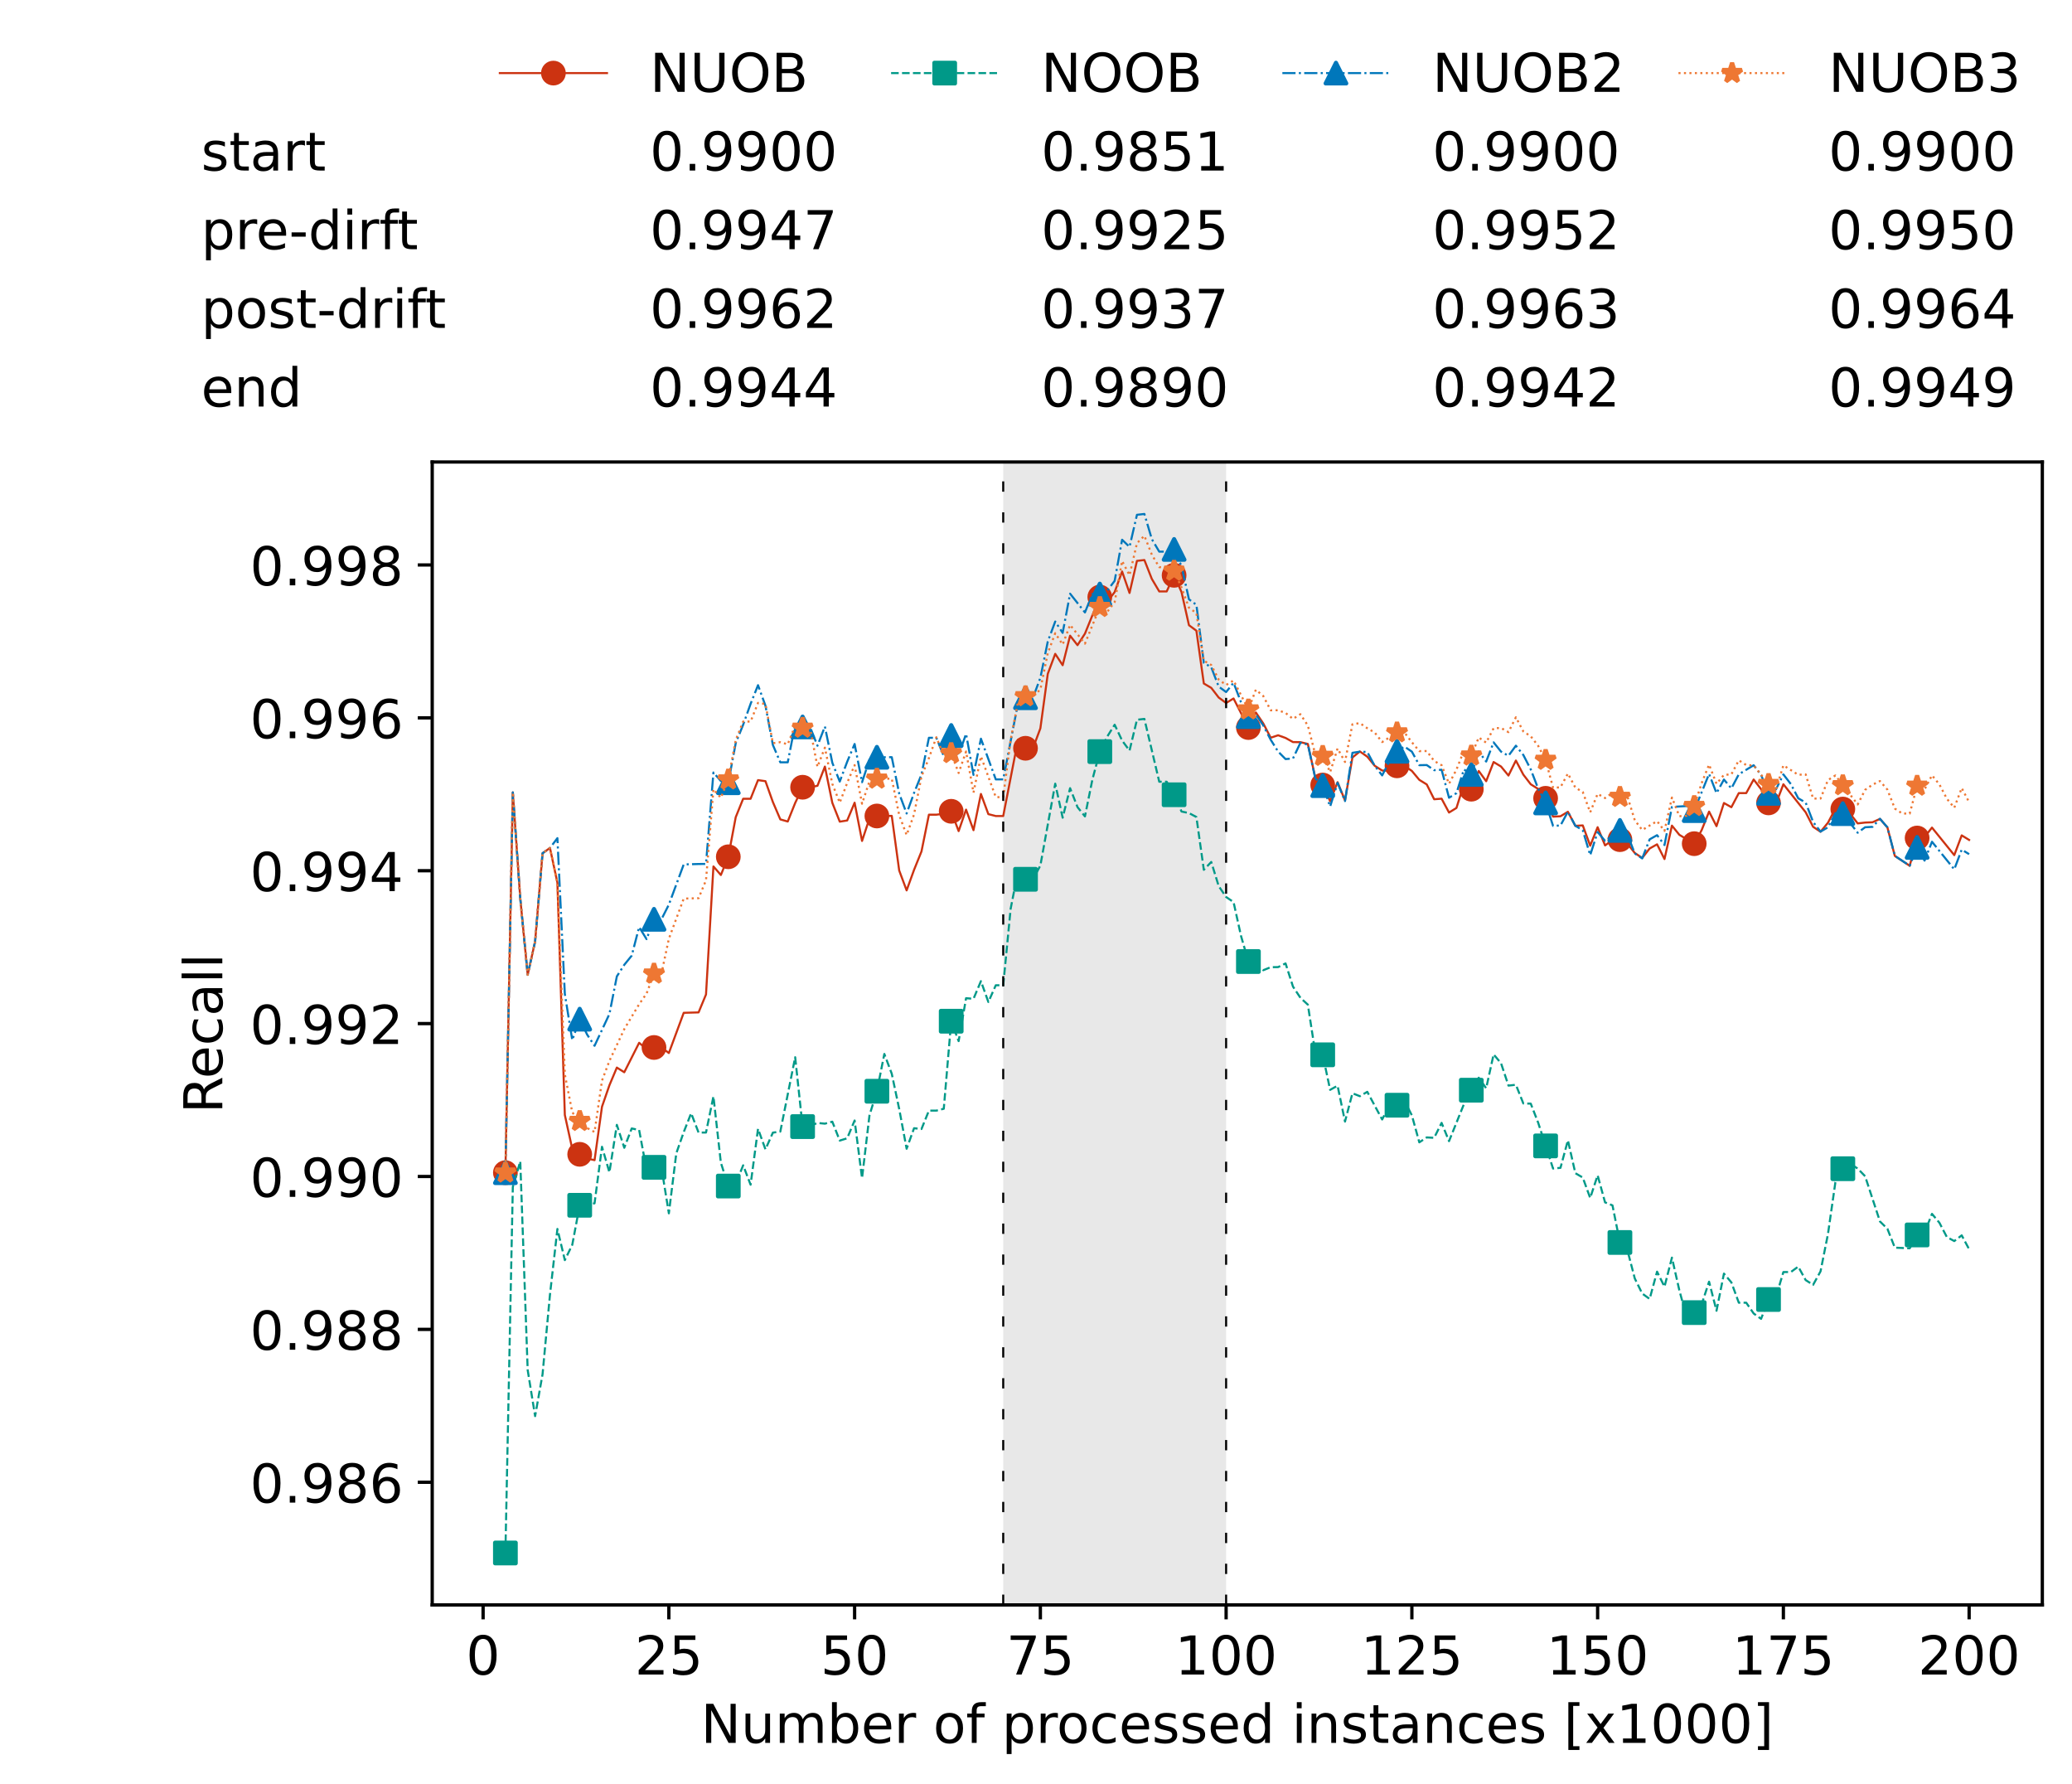 <?xml version="1.0" encoding="utf-8" standalone="no"?>
<!DOCTYPE svg PUBLIC "-//W3C//DTD SVG 1.1//EN"
  "http://www.w3.org/Graphics/SVG/1.1/DTD/svg11.dtd">
<!-- Created with matplotlib (https://matplotlib.org/) -->
<svg height="432.615pt" version="1.1" viewBox="0 0 502.65 432.615" width="502.65pt" xmlns="http://www.w3.org/2000/svg" xmlns:xlink="http://www.w3.org/1999/xlink">
 <defs>
  <style type="text/css">*{stroke-linecap:butt;stroke-linejoin:round;}</style>
 </defs>
 <g id="figure_1">
  <g id="patch_1">
   <path d="M 0 432.615 
L 502.65 432.615 
L 502.65 0 
L 0 0 
z
" style="fill:#ffffff;"/>
  </g>
  <g id="axes_1">
   <g id="patch_2">
    <path d="M 104.85 389.252 
L 495.45 389.252 
L 495.45 112.052 
L 104.85 112.052 
z
" style="fill:#ffffff;"/>
   </g>
   <g id="patch_3">
    <path clip-path="url(#pd432d197e4)" d="M 297.446 389.252 
L 297.446 112.052 
L 243.372 112.052 
L 243.372 389.252 
z
" style="fill:#d3d3d3;opacity:0.5;"/>
   </g>
   <g id="matplotlib.axis_1">
    <g id="xtick_1">
     <g id="line2d_1">
      <defs>
       <path d="M 0 0 
L 0 3.5 
" id="m1a6f23f540" style="stroke:#000000;stroke-width:0.8;"/>
      </defs>
      <g>
       <use style="stroke:#000000;stroke-width:0.8;" x="117.197" xlink:href="#m1a6f23f540" y="389.252"/>
      </g>
     </g>
     <g id="text_1">
      <!-- 0 -->
      <g transform="translate(113.061 406.13)scale(0.13 -0.13)">
       <defs>
        <path d="M 31.781 66.406 
Q 24.172 66.406 20.328 58.906 
Q 16.5 51.422 16.5 36.375 
Q 16.5 21.391 20.328 13.891 
Q 24.172 6.391 31.781 6.391 
Q 39.453 6.391 43.281 13.891 
Q 47.125 21.391 47.125 36.375 
Q 47.125 51.422 43.281 58.906 
Q 39.453 66.406 31.781 66.406 
z
M 31.781 74.219 
Q 44.047 74.219 50.516 64.516 
Q 56.984 54.828 56.984 36.375 
Q 56.984 17.969 50.516 8.266 
Q 44.047 -1.422 31.781 -1.422 
Q 19.531 -1.422 13.062 8.266 
Q 6.594 17.969 6.594 36.375 
Q 6.594 54.828 13.062 64.516 
Q 19.531 74.219 31.781 74.219 
z
" id="DejaVuSans-48"/>
       </defs>
       <use xlink:href="#DejaVuSans-48"/>
      </g>
     </g>
    </g>
    <g id="xtick_2">
     <g id="line2d_2">
      <g>
       <use style="stroke:#000000;stroke-width:0.8;" x="162.259" xlink:href="#m1a6f23f540" y="389.252"/>
      </g>
     </g>
     <g id="text_2">
      <!-- 25 -->
      <g transform="translate(153.988 406.13)scale(0.13 -0.13)">
       <defs>
        <path d="M 19.188 8.297 
L 53.609 8.297 
L 53.609 0 
L 7.328 0 
L 7.328 8.297 
Q 12.938 14.109 22.625 23.891 
Q 32.328 33.688 34.812 36.531 
Q 39.547 41.844 41.422 45.531 
Q 43.312 49.219 43.312 52.781 
Q 43.312 58.594 39.234 62.25 
Q 35.156 65.922 28.609 65.922 
Q 23.969 65.922 18.812 64.312 
Q 13.672 62.703 7.812 59.422 
L 7.812 69.391 
Q 13.766 71.781 18.938 73 
Q 24.125 74.219 28.422 74.219 
Q 39.75 74.219 46.484 68.547 
Q 53.219 62.891 53.219 53.422 
Q 53.219 48.922 51.531 44.891 
Q 49.859 40.875 45.406 35.406 
Q 44.188 33.984 37.641 27.219 
Q 31.109 20.453 19.188 8.297 
z
" id="DejaVuSans-50"/>
        <path d="M 10.797 72.906 
L 49.516 72.906 
L 49.516 64.594 
L 19.828 64.594 
L 19.828 46.734 
Q 21.969 47.469 24.109 47.828 
Q 26.266 48.188 28.422 48.188 
Q 40.625 48.188 47.75 41.5 
Q 54.891 34.812 54.891 23.391 
Q 54.891 11.625 47.562 5.094 
Q 40.234 -1.422 26.906 -1.422 
Q 22.312 -1.422 17.547 -0.641 
Q 12.797 0.141 7.719 1.703 
L 7.719 11.625 
Q 12.109 9.234 16.797 8.062 
Q 21.484 6.891 26.703 6.891 
Q 35.156 6.891 40.078 11.328 
Q 45.016 15.766 45.016 23.391 
Q 45.016 31 40.078 35.438 
Q 35.156 39.891 26.703 39.891 
Q 22.75 39.891 18.812 39.016 
Q 14.891 38.141 10.797 36.281 
z
" id="DejaVuSans-53"/>
       </defs>
       <use xlink:href="#DejaVuSans-50"/>
       <use x="63.623" xlink:href="#DejaVuSans-53"/>
      </g>
     </g>
    </g>
    <g id="xtick_3">
     <g id="line2d_3">
      <g>
       <use style="stroke:#000000;stroke-width:0.8;" x="207.322" xlink:href="#m1a6f23f540" y="389.252"/>
      </g>
     </g>
     <g id="text_3">
      <!-- 50 -->
      <g transform="translate(199.05 406.13)scale(0.13 -0.13)">
       <use xlink:href="#DejaVuSans-53"/>
       <use x="63.623" xlink:href="#DejaVuSans-48"/>
      </g>
     </g>
    </g>
    <g id="xtick_4">
     <g id="line2d_4">
      <g>
       <use style="stroke:#000000;stroke-width:0.8;" x="252.384" xlink:href="#m1a6f23f540" y="389.252"/>
      </g>
     </g>
     <g id="text_4">
      <!-- 75 -->
      <g transform="translate(244.113 406.13)scale(0.13 -0.13)">
       <defs>
        <path d="M 8.203 72.906 
L 55.078 72.906 
L 55.078 68.703 
L 28.609 0 
L 18.312 0 
L 43.219 64.594 
L 8.203 64.594 
z
" id="DejaVuSans-55"/>
       </defs>
       <use xlink:href="#DejaVuSans-55"/>
       <use x="63.623" xlink:href="#DejaVuSans-53"/>
      </g>
     </g>
    </g>
    <g id="xtick_5">
     <g id="line2d_5">
      <g>
       <use style="stroke:#000000;stroke-width:0.8;" x="297.446" xlink:href="#m1a6f23f540" y="389.252"/>
      </g>
     </g>
     <g id="text_5">
      <!-- 100 -->
      <g transform="translate(285.039 406.13)scale(0.13 -0.13)">
       <defs>
        <path d="M 12.406 8.297 
L 28.516 8.297 
L 28.516 63.922 
L 10.984 60.406 
L 10.984 69.391 
L 28.422 72.906 
L 38.281 72.906 
L 38.281 8.297 
L 54.391 8.297 
L 54.391 0 
L 12.406 0 
z
" id="DejaVuSans-49"/>
       </defs>
       <use xlink:href="#DejaVuSans-49"/>
       <use x="63.623" xlink:href="#DejaVuSans-48"/>
       <use x="127.246" xlink:href="#DejaVuSans-48"/>
      </g>
     </g>
    </g>
    <g id="xtick_6">
     <g id="line2d_6">
      <g>
       <use style="stroke:#000000;stroke-width:0.8;" x="342.509" xlink:href="#m1a6f23f540" y="389.252"/>
      </g>
     </g>
     <g id="text_6">
      <!-- 125 -->
      <g transform="translate(330.102 406.13)scale(0.13 -0.13)">
       <use xlink:href="#DejaVuSans-49"/>
       <use x="63.623" xlink:href="#DejaVuSans-50"/>
       <use x="127.246" xlink:href="#DejaVuSans-53"/>
      </g>
     </g>
    </g>
    <g id="xtick_7">
     <g id="line2d_7">
      <g>
       <use style="stroke:#000000;stroke-width:0.8;" x="387.571" xlink:href="#m1a6f23f540" y="389.252"/>
      </g>
     </g>
     <g id="text_7">
      <!-- 150 -->
      <g transform="translate(375.164 406.13)scale(0.13 -0.13)">
       <use xlink:href="#DejaVuSans-49"/>
       <use x="63.623" xlink:href="#DejaVuSans-53"/>
       <use x="127.246" xlink:href="#DejaVuSans-48"/>
      </g>
     </g>
    </g>
    <g id="xtick_8">
     <g id="line2d_8">
      <g>
       <use style="stroke:#000000;stroke-width:0.8;" x="432.633" xlink:href="#m1a6f23f540" y="389.252"/>
      </g>
     </g>
     <g id="text_8">
      <!-- 175 -->
      <g transform="translate(420.226 406.13)scale(0.13 -0.13)">
       <use xlink:href="#DejaVuSans-49"/>
       <use x="63.623" xlink:href="#DejaVuSans-55"/>
       <use x="127.246" xlink:href="#DejaVuSans-53"/>
      </g>
     </g>
    </g>
    <g id="xtick_9">
     <g id="line2d_9">
      <g>
       <use style="stroke:#000000;stroke-width:0.8;" x="477.695" xlink:href="#m1a6f23f540" y="389.252"/>
      </g>
     </g>
     <g id="text_9">
      <!-- 200 -->
      <g transform="translate(465.289 406.13)scale(0.13 -0.13)">
       <use xlink:href="#DejaVuSans-50"/>
       <use x="63.623" xlink:href="#DejaVuSans-48"/>
       <use x="127.246" xlink:href="#DejaVuSans-48"/>
      </g>
     </g>
    </g>
    <g id="text_10">
     <!-- Number of processed instances [x1000] -->
     <g transform="translate(170.025 422.711)scale(0.13 -0.13)">
      <defs>
       <path d="M 9.812 72.906 
L 23.094 72.906 
L 55.422 11.922 
L 55.422 72.906 
L 64.984 72.906 
L 64.984 0 
L 51.703 0 
L 19.391 60.984 
L 19.391 0 
L 9.812 0 
z
" id="DejaVuSans-78"/>
       <path d="M 8.5 21.578 
L 8.5 54.688 
L 17.484 54.688 
L 17.484 21.922 
Q 17.484 14.156 20.5 10.266 
Q 23.531 6.391 29.594 6.391 
Q 36.859 6.391 41.078 11.031 
Q 45.312 15.672 45.312 23.688 
L 45.312 54.688 
L 54.297 54.688 
L 54.297 0 
L 45.312 0 
L 45.312 8.406 
Q 42.047 3.422 37.719 1 
Q 33.406 -1.422 27.688 -1.422 
Q 18.266 -1.422 13.375 4.438 
Q 8.5 10.297 8.5 21.578 
z
M 31.109 56 
z
" id="DejaVuSans-117"/>
       <path d="M 52 44.188 
Q 55.375 50.25 60.062 53.125 
Q 64.75 56 71.094 56 
Q 79.641 56 84.281 50.016 
Q 88.922 44.047 88.922 33.016 
L 88.922 0 
L 79.891 0 
L 79.891 32.719 
Q 79.891 40.578 77.094 44.375 
Q 74.312 48.188 68.609 48.188 
Q 61.625 48.188 57.562 43.547 
Q 53.516 38.922 53.516 30.906 
L 53.516 0 
L 44.484 0 
L 44.484 32.719 
Q 44.484 40.625 41.703 44.406 
Q 38.922 48.188 33.109 48.188 
Q 26.219 48.188 22.156 43.531 
Q 18.109 38.875 18.109 30.906 
L 18.109 0 
L 9.078 0 
L 9.078 54.688 
L 18.109 54.688 
L 18.109 46.188 
Q 21.188 51.219 25.484 53.609 
Q 29.781 56 35.688 56 
Q 41.656 56 45.828 52.969 
Q 50 49.953 52 44.188 
z
" id="DejaVuSans-109"/>
       <path d="M 48.688 27.297 
Q 48.688 37.203 44.609 42.844 
Q 40.531 48.484 33.406 48.484 
Q 26.266 48.484 22.188 42.844 
Q 18.109 37.203 18.109 27.297 
Q 18.109 17.391 22.188 11.75 
Q 26.266 6.109 33.406 6.109 
Q 40.531 6.109 44.609 11.75 
Q 48.688 17.391 48.688 27.297 
z
M 18.109 46.391 
Q 20.953 51.266 25.266 53.625 
Q 29.594 56 35.594 56 
Q 45.562 56 51.781 48.094 
Q 58.016 40.188 58.016 27.297 
Q 58.016 14.406 51.781 6.484 
Q 45.562 -1.422 35.594 -1.422 
Q 29.594 -1.422 25.266 0.953 
Q 20.953 3.328 18.109 8.203 
L 18.109 0 
L 9.078 0 
L 9.078 75.984 
L 18.109 75.984 
z
" id="DejaVuSans-98"/>
       <path d="M 56.203 29.594 
L 56.203 25.203 
L 14.891 25.203 
Q 15.484 15.922 20.484 11.062 
Q 25.484 6.203 34.422 6.203 
Q 39.594 6.203 44.453 7.469 
Q 49.312 8.734 54.109 11.281 
L 54.109 2.781 
Q 49.266 0.734 44.188 -0.344 
Q 39.109 -1.422 33.891 -1.422 
Q 20.797 -1.422 13.156 6.188 
Q 5.516 13.812 5.516 26.812 
Q 5.516 40.234 12.766 48.109 
Q 20.016 56 32.328 56 
Q 43.359 56 49.781 48.891 
Q 56.203 41.797 56.203 29.594 
z
M 47.219 32.234 
Q 47.125 39.594 43.094 43.984 
Q 39.062 48.391 32.422 48.391 
Q 24.906 48.391 20.391 44.141 
Q 15.875 39.891 15.188 32.172 
z
" id="DejaVuSans-101"/>
       <path d="M 41.109 46.297 
Q 39.594 47.172 37.812 47.578 
Q 36.031 48 33.891 48 
Q 26.266 48 22.188 43.047 
Q 18.109 38.094 18.109 28.812 
L 18.109 0 
L 9.078 0 
L 9.078 54.688 
L 18.109 54.688 
L 18.109 46.188 
Q 20.953 51.172 25.484 53.578 
Q 30.031 56 36.531 56 
Q 37.453 56 38.578 55.875 
Q 39.703 55.766 41.062 55.516 
z
" id="DejaVuSans-114"/>
       <path id="DejaVuSans-32"/>
       <path d="M 30.609 48.391 
Q 23.391 48.391 19.188 42.75 
Q 14.984 37.109 14.984 27.297 
Q 14.984 17.484 19.156 11.844 
Q 23.344 6.203 30.609 6.203 
Q 37.797 6.203 41.984 11.859 
Q 46.188 17.531 46.188 27.297 
Q 46.188 37.016 41.984 42.703 
Q 37.797 48.391 30.609 48.391 
z
M 30.609 56 
Q 42.328 56 49.016 48.375 
Q 55.719 40.766 55.719 27.297 
Q 55.719 13.875 49.016 6.219 
Q 42.328 -1.422 30.609 -1.422 
Q 18.844 -1.422 12.172 6.219 
Q 5.516 13.875 5.516 27.297 
Q 5.516 40.766 12.172 48.375 
Q 18.844 56 30.609 56 
z
" id="DejaVuSans-111"/>
       <path d="M 37.109 75.984 
L 37.109 68.5 
L 28.516 68.5 
Q 23.688 68.5 21.797 66.547 
Q 19.922 64.594 19.922 59.516 
L 19.922 54.688 
L 34.719 54.688 
L 34.719 47.703 
L 19.922 47.703 
L 19.922 0 
L 10.891 0 
L 10.891 47.703 
L 2.297 47.703 
L 2.297 54.688 
L 10.891 54.688 
L 10.891 58.5 
Q 10.891 67.625 15.141 71.797 
Q 19.391 75.984 28.609 75.984 
z
" id="DejaVuSans-102"/>
       <path d="M 18.109 8.203 
L 18.109 -20.797 
L 9.078 -20.797 
L 9.078 54.688 
L 18.109 54.688 
L 18.109 46.391 
Q 20.953 51.266 25.266 53.625 
Q 29.594 56 35.594 56 
Q 45.562 56 51.781 48.094 
Q 58.016 40.188 58.016 27.297 
Q 58.016 14.406 51.781 6.484 
Q 45.562 -1.422 35.594 -1.422 
Q 29.594 -1.422 25.266 0.953 
Q 20.953 3.328 18.109 8.203 
z
M 48.688 27.297 
Q 48.688 37.203 44.609 42.844 
Q 40.531 48.484 33.406 48.484 
Q 26.266 48.484 22.188 42.844 
Q 18.109 37.203 18.109 27.297 
Q 18.109 17.391 22.188 11.75 
Q 26.266 6.109 33.406 6.109 
Q 40.531 6.109 44.609 11.75 
Q 48.688 17.391 48.688 27.297 
z
" id="DejaVuSans-112"/>
       <path d="M 48.781 52.594 
L 48.781 44.188 
Q 44.969 46.297 41.141 47.344 
Q 37.312 48.391 33.406 48.391 
Q 24.656 48.391 19.812 42.844 
Q 14.984 37.312 14.984 27.297 
Q 14.984 17.281 19.812 11.734 
Q 24.656 6.203 33.406 6.203 
Q 37.312 6.203 41.141 7.25 
Q 44.969 8.297 48.781 10.406 
L 48.781 2.094 
Q 45.016 0.344 40.984 -0.531 
Q 36.969 -1.422 32.422 -1.422 
Q 20.062 -1.422 12.781 6.344 
Q 5.516 14.109 5.516 27.297 
Q 5.516 40.672 12.859 48.328 
Q 20.219 56 33.016 56 
Q 37.156 56 41.109 55.141 
Q 45.062 54.297 48.781 52.594 
z
" id="DejaVuSans-99"/>
       <path d="M 44.281 53.078 
L 44.281 44.578 
Q 40.484 46.531 36.375 47.5 
Q 32.281 48.484 27.875 48.484 
Q 21.188 48.484 17.844 46.438 
Q 14.5 44.391 14.5 40.281 
Q 14.5 37.156 16.891 35.375 
Q 19.281 33.594 26.516 31.984 
L 29.594 31.297 
Q 39.156 29.25 43.188 25.516 
Q 47.219 21.781 47.219 15.094 
Q 47.219 7.469 41.188 3.016 
Q 35.156 -1.422 24.609 -1.422 
Q 20.219 -1.422 15.453 -0.562 
Q 10.688 0.297 5.422 2 
L 5.422 11.281 
Q 10.406 8.688 15.234 7.391 
Q 20.062 6.109 24.812 6.109 
Q 31.156 6.109 34.562 8.281 
Q 37.984 10.453 37.984 14.406 
Q 37.984 18.062 35.516 20.016 
Q 33.062 21.969 24.703 23.781 
L 21.578 24.516 
Q 13.234 26.266 9.516 29.906 
Q 5.812 33.547 5.812 39.891 
Q 5.812 47.609 11.281 51.797 
Q 16.75 56 26.812 56 
Q 31.781 56 36.172 55.266 
Q 40.578 54.547 44.281 53.078 
z
" id="DejaVuSans-115"/>
       <path d="M 45.406 46.391 
L 45.406 75.984 
L 54.391 75.984 
L 54.391 0 
L 45.406 0 
L 45.406 8.203 
Q 42.578 3.328 38.25 0.953 
Q 33.938 -1.422 27.875 -1.422 
Q 17.969 -1.422 11.734 6.484 
Q 5.516 14.406 5.516 27.297 
Q 5.516 40.188 11.734 48.094 
Q 17.969 56 27.875 56 
Q 33.938 56 38.25 53.625 
Q 42.578 51.266 45.406 46.391 
z
M 14.797 27.297 
Q 14.797 17.391 18.875 11.75 
Q 22.953 6.109 30.078 6.109 
Q 37.203 6.109 41.297 11.75 
Q 45.406 17.391 45.406 27.297 
Q 45.406 37.203 41.297 42.844 
Q 37.203 48.484 30.078 48.484 
Q 22.953 48.484 18.875 42.844 
Q 14.797 37.203 14.797 27.297 
z
" id="DejaVuSans-100"/>
       <path d="M 9.422 54.688 
L 18.406 54.688 
L 18.406 0 
L 9.422 0 
z
M 9.422 75.984 
L 18.406 75.984 
L 18.406 64.594 
L 9.422 64.594 
z
" id="DejaVuSans-105"/>
       <path d="M 54.891 33.016 
L 54.891 0 
L 45.906 0 
L 45.906 32.719 
Q 45.906 40.484 42.875 44.328 
Q 39.844 48.188 33.797 48.188 
Q 26.516 48.188 22.312 43.547 
Q 18.109 38.922 18.109 30.906 
L 18.109 0 
L 9.078 0 
L 9.078 54.688 
L 18.109 54.688 
L 18.109 46.188 
Q 21.344 51.125 25.703 53.562 
Q 30.078 56 35.797 56 
Q 45.219 56 50.047 50.172 
Q 54.891 44.344 54.891 33.016 
z
" id="DejaVuSans-110"/>
       <path d="M 18.312 70.219 
L 18.312 54.688 
L 36.812 54.688 
L 36.812 47.703 
L 18.312 47.703 
L 18.312 18.016 
Q 18.312 11.328 20.141 9.422 
Q 21.969 7.516 27.594 7.516 
L 36.812 7.516 
L 36.812 0 
L 27.594 0 
Q 17.188 0 13.234 3.875 
Q 9.281 7.766 9.281 18.016 
L 9.281 47.703 
L 2.688 47.703 
L 2.688 54.688 
L 9.281 54.688 
L 9.281 70.219 
z
" id="DejaVuSans-116"/>
       <path d="M 34.281 27.484 
Q 23.391 27.484 19.188 25 
Q 14.984 22.516 14.984 16.5 
Q 14.984 11.719 18.141 8.906 
Q 21.297 6.109 26.703 6.109 
Q 34.188 6.109 38.703 11.406 
Q 43.219 16.703 43.219 25.484 
L 43.219 27.484 
z
M 52.203 31.203 
L 52.203 0 
L 43.219 0 
L 43.219 8.297 
Q 40.141 3.328 35.547 0.953 
Q 30.953 -1.422 24.312 -1.422 
Q 15.922 -1.422 10.953 3.297 
Q 6 8.016 6 15.922 
Q 6 25.141 12.172 29.828 
Q 18.359 34.516 30.609 34.516 
L 43.219 34.516 
L 43.219 35.406 
Q 43.219 41.609 39.141 45 
Q 35.062 48.391 27.688 48.391 
Q 23 48.391 18.547 47.266 
Q 14.109 46.141 10.016 43.891 
L 10.016 52.203 
Q 14.938 54.109 19.578 55.047 
Q 24.219 56 28.609 56 
Q 40.484 56 46.344 49.844 
Q 52.203 43.703 52.203 31.203 
z
" id="DejaVuSans-97"/>
       <path d="M 8.594 75.984 
L 29.297 75.984 
L 29.297 69 
L 17.578 69 
L 17.578 -6.203 
L 29.297 -6.203 
L 29.297 -13.188 
L 8.594 -13.188 
z
" id="DejaVuSans-91"/>
       <path d="M 54.891 54.688 
L 35.109 28.078 
L 55.906 0 
L 45.312 0 
L 29.391 21.484 
L 13.484 0 
L 2.875 0 
L 24.125 28.609 
L 4.688 54.688 
L 15.281 54.688 
L 29.781 35.203 
L 44.281 54.688 
z
" id="DejaVuSans-120"/>
       <path d="M 30.422 75.984 
L 30.422 -13.188 
L 9.719 -13.188 
L 9.719 -6.203 
L 21.391 -6.203 
L 21.391 69 
L 9.719 69 
L 9.719 75.984 
z
" id="DejaVuSans-93"/>
      </defs>
      <use xlink:href="#DejaVuSans-78"/>
      <use x="74.805" xlink:href="#DejaVuSans-117"/>
      <use x="138.184" xlink:href="#DejaVuSans-109"/>
      <use x="235.596" xlink:href="#DejaVuSans-98"/>
      <use x="299.072" xlink:href="#DejaVuSans-101"/>
      <use x="360.596" xlink:href="#DejaVuSans-114"/>
      <use x="401.709" xlink:href="#DejaVuSans-32"/>
      <use x="433.496" xlink:href="#DejaVuSans-111"/>
      <use x="494.678" xlink:href="#DejaVuSans-102"/>
      <use x="529.883" xlink:href="#DejaVuSans-32"/>
      <use x="561.67" xlink:href="#DejaVuSans-112"/>
      <use x="625.146" xlink:href="#DejaVuSans-114"/>
      <use x="664.01" xlink:href="#DejaVuSans-111"/>
      <use x="725.191" xlink:href="#DejaVuSans-99"/>
      <use x="780.172" xlink:href="#DejaVuSans-101"/>
      <use x="841.695" xlink:href="#DejaVuSans-115"/>
      <use x="893.795" xlink:href="#DejaVuSans-115"/>
      <use x="945.895" xlink:href="#DejaVuSans-101"/>
      <use x="1007.418" xlink:href="#DejaVuSans-100"/>
      <use x="1070.895" xlink:href="#DejaVuSans-32"/>
      <use x="1102.682" xlink:href="#DejaVuSans-105"/>
      <use x="1130.465" xlink:href="#DejaVuSans-110"/>
      <use x="1193.844" xlink:href="#DejaVuSans-115"/>
      <use x="1245.943" xlink:href="#DejaVuSans-116"/>
      <use x="1285.152" xlink:href="#DejaVuSans-97"/>
      <use x="1346.432" xlink:href="#DejaVuSans-110"/>
      <use x="1409.811" xlink:href="#DejaVuSans-99"/>
      <use x="1464.791" xlink:href="#DejaVuSans-101"/>
      <use x="1526.314" xlink:href="#DejaVuSans-115"/>
      <use x="1578.414" xlink:href="#DejaVuSans-32"/>
      <use x="1610.201" xlink:href="#DejaVuSans-91"/>
      <use x="1649.215" xlink:href="#DejaVuSans-120"/>
      <use x="1708.395" xlink:href="#DejaVuSans-49"/>
      <use x="1772.018" xlink:href="#DejaVuSans-48"/>
      <use x="1835.641" xlink:href="#DejaVuSans-48"/>
      <use x="1899.264" xlink:href="#DejaVuSans-48"/>
      <use x="1962.887" xlink:href="#DejaVuSans-93"/>
     </g>
    </g>
   </g>
   <g id="matplotlib.axis_2">
    <g id="ytick_1">
     <g id="line2d_10">
      <defs>
       <path d="M 0 0 
L -3.5 0 
" id="m1d43771cd1" style="stroke:#000000;stroke-width:0.8;"/>
      </defs>
      <g>
       <use style="stroke:#000000;stroke-width:0.8;" x="104.85" xlink:href="#m1d43771cd1" y="359.496"/>
      </g>
     </g>
     <g id="text_11">
      <!-- 0.986 -->
      <g transform="translate(60.633 364.435)scale(0.13 -0.13)">
       <defs>
        <path d="M 10.688 12.406 
L 21 12.406 
L 21 0 
L 10.688 0 
z
" id="DejaVuSans-46"/>
        <path d="M 10.984 1.516 
L 10.984 10.5 
Q 14.703 8.734 18.5 7.812 
Q 22.312 6.891 25.984 6.891 
Q 35.75 6.891 40.891 13.453 
Q 46.047 20.016 46.781 33.406 
Q 43.953 29.203 39.594 26.953 
Q 35.25 24.703 29.984 24.703 
Q 19.047 24.703 12.672 31.312 
Q 6.297 37.938 6.297 49.422 
Q 6.297 60.641 12.938 67.422 
Q 19.578 74.219 30.609 74.219 
Q 43.266 74.219 49.922 64.516 
Q 56.594 54.828 56.594 36.375 
Q 56.594 19.141 48.406 8.859 
Q 40.234 -1.422 26.422 -1.422 
Q 22.703 -1.422 18.891 -0.688 
Q 15.094 0.047 10.984 1.516 
z
M 30.609 32.422 
Q 37.25 32.422 41.125 36.953 
Q 45.016 41.5 45.016 49.422 
Q 45.016 57.281 41.125 61.844 
Q 37.25 66.406 30.609 66.406 
Q 23.969 66.406 20.094 61.844 
Q 16.219 57.281 16.219 49.422 
Q 16.219 41.5 20.094 36.953 
Q 23.969 32.422 30.609 32.422 
z
" id="DejaVuSans-57"/>
        <path d="M 31.781 34.625 
Q 24.75 34.625 20.719 30.859 
Q 16.703 27.094 16.703 20.516 
Q 16.703 13.922 20.719 10.156 
Q 24.75 6.391 31.781 6.391 
Q 38.812 6.391 42.859 10.172 
Q 46.922 13.969 46.922 20.516 
Q 46.922 27.094 42.891 30.859 
Q 38.875 34.625 31.781 34.625 
z
M 21.922 38.812 
Q 15.578 40.375 12.031 44.719 
Q 8.5 49.078 8.5 55.328 
Q 8.5 64.062 14.719 69.141 
Q 20.953 74.219 31.781 74.219 
Q 42.672 74.219 48.875 69.141 
Q 55.078 64.062 55.078 55.328 
Q 55.078 49.078 51.531 44.719 
Q 48 40.375 41.703 38.812 
Q 48.828 37.156 52.797 32.312 
Q 56.781 27.484 56.781 20.516 
Q 56.781 9.906 50.312 4.234 
Q 43.844 -1.422 31.781 -1.422 
Q 19.734 -1.422 13.25 4.234 
Q 6.781 9.906 6.781 20.516 
Q 6.781 27.484 10.781 32.312 
Q 14.797 37.156 21.922 38.812 
z
M 18.312 54.391 
Q 18.312 48.734 21.844 45.562 
Q 25.391 42.391 31.781 42.391 
Q 38.141 42.391 41.719 45.562 
Q 45.312 48.734 45.312 54.391 
Q 45.312 60.062 41.719 63.234 
Q 38.141 66.406 31.781 66.406 
Q 25.391 66.406 21.844 63.234 
Q 18.312 60.062 18.312 54.391 
z
" id="DejaVuSans-56"/>
        <path d="M 33.016 40.375 
Q 26.375 40.375 22.484 35.828 
Q 18.609 31.297 18.609 23.391 
Q 18.609 15.531 22.484 10.953 
Q 26.375 6.391 33.016 6.391 
Q 39.656 6.391 43.531 10.953 
Q 47.406 15.531 47.406 23.391 
Q 47.406 31.297 43.531 35.828 
Q 39.656 40.375 33.016 40.375 
z
M 52.594 71.297 
L 52.594 62.312 
Q 48.875 64.062 45.094 64.984 
Q 41.312 65.922 37.594 65.922 
Q 27.828 65.922 22.672 59.328 
Q 17.531 52.734 16.797 39.406 
Q 19.672 43.656 24.016 45.922 
Q 28.375 48.188 33.594 48.188 
Q 44.578 48.188 50.953 41.516 
Q 57.328 34.859 57.328 23.391 
Q 57.328 12.156 50.688 5.359 
Q 44.047 -1.422 33.016 -1.422 
Q 20.359 -1.422 13.672 8.266 
Q 6.984 17.969 6.984 36.375 
Q 6.984 53.656 15.188 63.938 
Q 23.391 74.219 37.203 74.219 
Q 40.922 74.219 44.703 73.484 
Q 48.484 72.75 52.594 71.297 
z
" id="DejaVuSans-54"/>
       </defs>
       <use xlink:href="#DejaVuSans-48"/>
       <use x="63.623" xlink:href="#DejaVuSans-46"/>
       <use x="95.41" xlink:href="#DejaVuSans-57"/>
       <use x="159.033" xlink:href="#DejaVuSans-56"/>
       <use x="222.656" xlink:href="#DejaVuSans-54"/>
      </g>
     </g>
    </g>
    <g id="ytick_2">
     <g id="line2d_11">
      <g>
       <use style="stroke:#000000;stroke-width:0.8;" x="104.85" xlink:href="#m1d43771cd1" y="322.417"/>
      </g>
     </g>
     <g id="text_12">
      <!-- 0.988 -->
      <g transform="translate(60.633 327.356)scale(0.13 -0.13)">
       <use xlink:href="#DejaVuSans-48"/>
       <use x="63.623" xlink:href="#DejaVuSans-46"/>
       <use x="95.41" xlink:href="#DejaVuSans-57"/>
       <use x="159.033" xlink:href="#DejaVuSans-56"/>
       <use x="222.656" xlink:href="#DejaVuSans-56"/>
      </g>
     </g>
    </g>
    <g id="ytick_3">
     <g id="line2d_12">
      <g>
       <use style="stroke:#000000;stroke-width:0.8;" x="104.85" xlink:href="#m1d43771cd1" y="285.339"/>
      </g>
     </g>
     <g id="text_13">
      <!-- 0.990 -->
      <g transform="translate(60.633 290.278)scale(0.13 -0.13)">
       <use xlink:href="#DejaVuSans-48"/>
       <use x="63.623" xlink:href="#DejaVuSans-46"/>
       <use x="95.41" xlink:href="#DejaVuSans-57"/>
       <use x="159.033" xlink:href="#DejaVuSans-57"/>
       <use x="222.656" xlink:href="#DejaVuSans-48"/>
      </g>
     </g>
    </g>
    <g id="ytick_4">
     <g id="line2d_13">
      <g>
       <use style="stroke:#000000;stroke-width:0.8;" x="104.85" xlink:href="#m1d43771cd1" y="248.26"/>
      </g>
     </g>
     <g id="text_14">
      <!-- 0.992 -->
      <g transform="translate(60.633 253.199)scale(0.13 -0.13)">
       <use xlink:href="#DejaVuSans-48"/>
       <use x="63.623" xlink:href="#DejaVuSans-46"/>
       <use x="95.41" xlink:href="#DejaVuSans-57"/>
       <use x="159.033" xlink:href="#DejaVuSans-57"/>
       <use x="222.656" xlink:href="#DejaVuSans-50"/>
      </g>
     </g>
    </g>
    <g id="ytick_5">
     <g id="line2d_14">
      <g>
       <use style="stroke:#000000;stroke-width:0.8;" x="104.85" xlink:href="#m1d43771cd1" y="211.181"/>
      </g>
     </g>
     <g id="text_15">
      <!-- 0.994 -->
      <g transform="translate(60.633 216.12)scale(0.13 -0.13)">
       <defs>
        <path d="M 37.797 64.312 
L 12.891 25.391 
L 37.797 25.391 
z
M 35.203 72.906 
L 47.609 72.906 
L 47.609 25.391 
L 58.016 25.391 
L 58.016 17.188 
L 47.609 17.188 
L 47.609 0 
L 37.797 0 
L 37.797 17.188 
L 4.891 17.188 
L 4.891 26.703 
z
" id="DejaVuSans-52"/>
       </defs>
       <use xlink:href="#DejaVuSans-48"/>
       <use x="63.623" xlink:href="#DejaVuSans-46"/>
       <use x="95.41" xlink:href="#DejaVuSans-57"/>
       <use x="159.033" xlink:href="#DejaVuSans-57"/>
       <use x="222.656" xlink:href="#DejaVuSans-52"/>
      </g>
     </g>
    </g>
    <g id="ytick_6">
     <g id="line2d_15">
      <g>
       <use style="stroke:#000000;stroke-width:0.8;" x="104.85" xlink:href="#m1d43771cd1" y="174.103"/>
      </g>
     </g>
     <g id="text_16">
      <!-- 0.996 -->
      <g transform="translate(60.633 179.042)scale(0.13 -0.13)">
       <use xlink:href="#DejaVuSans-48"/>
       <use x="63.623" xlink:href="#DejaVuSans-46"/>
       <use x="95.41" xlink:href="#DejaVuSans-57"/>
       <use x="159.033" xlink:href="#DejaVuSans-57"/>
       <use x="222.656" xlink:href="#DejaVuSans-54"/>
      </g>
     </g>
    </g>
    <g id="ytick_7">
     <g id="line2d_16">
      <g>
       <use style="stroke:#000000;stroke-width:0.8;" x="104.85" xlink:href="#m1d43771cd1" y="137.024"/>
      </g>
     </g>
     <g id="text_17">
      <!-- 0.998 -->
      <g transform="translate(60.633 141.963)scale(0.13 -0.13)">
       <use xlink:href="#DejaVuSans-48"/>
       <use x="63.623" xlink:href="#DejaVuSans-46"/>
       <use x="95.41" xlink:href="#DejaVuSans-57"/>
       <use x="159.033" xlink:href="#DejaVuSans-57"/>
       <use x="222.656" xlink:href="#DejaVuSans-56"/>
      </g>
     </g>
    </g>
    <g id="text_18">
     <!-- Recall -->
     <g transform="translate(53.93 270.044)rotate(-90)scale(0.13 -0.13)">
      <defs>
       <path d="M 44.391 34.188 
Q 47.562 33.109 50.562 29.594 
Q 53.562 26.078 56.594 19.922 
L 66.609 0 
L 56 0 
L 46.688 18.703 
Q 43.062 26.031 39.672 28.422 
Q 36.281 30.812 30.422 30.812 
L 19.672 30.812 
L 19.672 0 
L 9.812 0 
L 9.812 72.906 
L 32.078 72.906 
Q 44.578 72.906 50.734 67.672 
Q 56.891 62.453 56.891 51.906 
Q 56.891 45.016 53.688 40.469 
Q 50.484 35.938 44.391 34.188 
z
M 19.672 64.797 
L 19.672 38.922 
L 32.078 38.922 
Q 39.203 38.922 42.844 42.219 
Q 46.484 45.516 46.484 51.906 
Q 46.484 58.297 42.844 61.547 
Q 39.203 64.797 32.078 64.797 
z
" id="DejaVuSans-82"/>
       <path d="M 9.422 75.984 
L 18.406 75.984 
L 18.406 0 
L 9.422 0 
z
" id="DejaVuSans-108"/>
      </defs>
      <use xlink:href="#DejaVuSans-82"/>
      <use x="64.982" xlink:href="#DejaVuSans-101"/>
      <use x="126.506" xlink:href="#DejaVuSans-99"/>
      <use x="181.486" xlink:href="#DejaVuSans-97"/>
      <use x="242.766" xlink:href="#DejaVuSans-108"/>
      <use x="270.549" xlink:href="#DejaVuSans-108"/>
     </g>
    </g>
   </g>
   <g id="line2d_17"/>
   <g id="line2d_18"/>
   <g id="line2d_19"/>
   <g id="line2d_20"/>
   <g id="line2d_21"/>
   <g id="line2d_22">
    <path clip-path="url(#pd432d197e4)" d="M 122.605 284.416 
L 124.407 192.181 
L 126.21 217.872 
L 128.012 236.42 
L 129.815 228.337 
L 131.617 206.938 
L 133.419 205.666 
L 135.222 214.109 
L 137.024 270.417 
L 138.827 278.651 
L 140.629 279.961 
L 142.432 280.97 
L 144.234 281.377 
L 146.037 268.418 
L 147.839 263.215 
L 149.642 258.923 
L 151.444 260.057 
L 155.049 252.916 
L 156.852 254.446 
L 158.654 254.05 
L 160.457 254.05 
L 162.259 255.394 
L 165.864 245.643 
L 169.469 245.542 
L 171.272 241.19 
L 173.074 210.143 
L 174.877 212.216 
L 176.679 207.798 
L 178.482 198.192 
L 180.284 193.729 
L 182.087 193.729 
L 183.889 189.207 
L 185.692 189.461 
L 187.494 194.523 
L 189.297 198.73 
L 191.099 199.246 
L 192.902 194.75 
L 194.704 190.932 
L 196.507 190.932 
L 198.309 190.582 
L 200.112 185.924 
L 201.914 194.71 
L 203.717 199.277 
L 205.519 198.996 
L 207.322 194.684 
L 209.124 203.954 
L 210.927 198.51 
L 212.729 197.907 
L 216.334 197.882 
L 218.137 211.125 
L 219.939 215.952 
L 221.742 210.969 
L 223.544 206.502 
L 225.347 197.589 
L 227.149 197.589 
L 228.952 197.364 
L 230.754 196.767 
L 232.557 201.57 
L 234.359 196.363 
L 236.162 201.347 
L 237.964 192.561 
L 239.767 197.453 
L 241.569 197.915 
L 243.372 197.915 
L 246.976 179.376 
L 248.779 181.482 
L 250.581 181.482 
L 252.384 176.654 
L 254.186 163.412 
L 255.989 158.584 
L 257.791 161.335 
L 259.594 154.174 
L 261.396 156.474 
L 263.199 153.681 
L 266.804 144.81 
L 268.606 145.962 
L 270.409 143.59 
L 272.211 138.607 
L 274.014 143.814 
L 275.816 136.032 
L 277.619 135.826 
L 279.421 140.4 
L 281.224 143.444 
L 283.026 143.444 
L 284.829 139.533 
L 286.631 143.599 
L 288.434 151.636 
L 290.236 152.97 
L 292.039 165.773 
L 293.841 166.832 
L 295.644 169.173 
L 297.446 170.494 
L 299.249 169.408 
L 302.854 176.457 
L 304.656 172.797 
L 306.459 175.46 
L 308.261 178.924 
L 310.064 178.328 
L 311.866 178.978 
L 313.669 179.979 
L 315.471 179.999 
L 317.274 180.431 
L 319.076 188.603 
L 320.879 190.396 
L 322.681 194.322 
L 324.484 189.701 
L 326.286 194.139 
L 328.089 183.709 
L 329.891 182.256 
L 331.694 183.518 
L 333.496 185.727 
L 335.299 186.88 
L 337.101 186.924 
L 338.904 185.741 
L 340.706 185.758 
L 342.509 186.979 
L 344.311 189.14 
L 346.114 190.25 
L 347.916 193.844 
L 349.719 193.71 
L 351.521 197.067 
L 353.324 195.956 
L 355.126 190.207 
L 356.928 191.406 
L 358.731 186.99 
L 360.533 189.47 
L 362.336 184.818 
L 364.138 185.907 
L 365.941 188.095 
L 367.743 184.457 
L 369.546 187.874 
L 371.348 190.214 
L 373.151 191.35 
L 374.953 193.615 
L 376.756 198.061 
L 378.558 197.97 
L 380.361 196.883 
L 382.163 200.294 
L 383.966 200.19 
L 385.768 205.105 
L 387.571 200.629 
L 389.373 205.039 
L 391.176 203.758 
L 392.978 203.644 
L 394.781 204.602 
L 396.583 206.878 
L 398.386 208.084 
L 400.188 205.794 
L 401.991 204.779 
L 403.793 208.35 
L 405.596 200.242 
L 407.398 202.473 
L 411.003 204.62 
L 412.806 201.334 
L 414.608 196.842 
L 416.411 200.374 
L 418.213 194.757 
L 420.016 195.775 
L 421.818 192.354 
L 423.621 192.354 
L 425.423 189.056 
L 427.226 191.402 
L 429.028 194.726 
L 430.831 194.947 
L 432.633 190.208 
L 438.041 197.006 
L 439.843 200.523 
L 441.646 201.731 
L 443.448 199.541 
L 445.251 196.122 
L 447.053 196.223 
L 448.856 197.369 
L 450.658 199.704 
L 452.461 199.498 
L 454.263 199.424 
L 456.066 198.611 
L 457.868 200.683 
L 459.671 207.597 
L 463.276 209.983 
L 465.078 203.247 
L 466.881 203.005 
L 468.683 200.72 
L 474.09 207.4 
L 475.893 202.607 
L 477.695 203.715 
L 477.695 203.715 
" style="fill:none;stroke:#cc3311;stroke-linecap:square;stroke-width:0.5;"/>
    <defs>
     <path d="M 0 2.5 
C 0.663 2.5 1.299 2.237 1.768 1.768 
C 2.237 1.299 2.5 0.663 2.5 0 
C 2.5 -0.663 2.237 -1.299 1.768 -1.768 
C 1.299 -2.237 0.663 -2.5 0 -2.5 
C -0.663 -2.5 -1.299 -2.237 -1.768 -1.768 
C -2.237 -1.299 -2.5 -0.663 -2.5 0 
C -2.5 0.663 -2.237 1.299 -1.768 1.768 
C -1.299 2.237 -0.663 2.5 0 2.5 
z
" id="m282463e0c9" style="stroke:#cc3311;"/>
    </defs>
    <g clip-path="url(#pd432d197e4)">
     <use style="fill:#cc3311;stroke:#cc3311;" x="122.605" xlink:href="#m282463e0c9" y="284.416"/>
     <use style="fill:#cc3311;stroke:#cc3311;" x="140.629" xlink:href="#m282463e0c9" y="279.961"/>
     <use style="fill:#cc3311;stroke:#cc3311;" x="158.654" xlink:href="#m282463e0c9" y="254.05"/>
     <use style="fill:#cc3311;stroke:#cc3311;" x="176.679" xlink:href="#m282463e0c9" y="207.798"/>
     <use style="fill:#cc3311;stroke:#cc3311;" x="194.704" xlink:href="#m282463e0c9" y="190.932"/>
     <use style="fill:#cc3311;stroke:#cc3311;" x="212.729" xlink:href="#m282463e0c9" y="197.907"/>
     <use style="fill:#cc3311;stroke:#cc3311;" x="230.754" xlink:href="#m282463e0c9" y="196.767"/>
     <use style="fill:#cc3311;stroke:#cc3311;" x="248.779" xlink:href="#m282463e0c9" y="181.482"/>
     <use style="fill:#cc3311;stroke:#cc3311;" x="266.804" xlink:href="#m282463e0c9" y="144.81"/>
     <use style="fill:#cc3311;stroke:#cc3311;" x="284.829" xlink:href="#m282463e0c9" y="139.533"/>
     <use style="fill:#cc3311;stroke:#cc3311;" x="302.854" xlink:href="#m282463e0c9" y="176.457"/>
     <use style="fill:#cc3311;stroke:#cc3311;" x="320.879" xlink:href="#m282463e0c9" y="190.396"/>
     <use style="fill:#cc3311;stroke:#cc3311;" x="338.904" xlink:href="#m282463e0c9" y="185.741"/>
     <use style="fill:#cc3311;stroke:#cc3311;" x="356.928" xlink:href="#m282463e0c9" y="191.406"/>
     <use style="fill:#cc3311;stroke:#cc3311;" x="374.953" xlink:href="#m282463e0c9" y="193.615"/>
     <use style="fill:#cc3311;stroke:#cc3311;" x="392.978" xlink:href="#m282463e0c9" y="203.644"/>
     <use style="fill:#cc3311;stroke:#cc3311;" x="411.003" xlink:href="#m282463e0c9" y="204.62"/>
     <use style="fill:#cc3311;stroke:#cc3311;" x="429.028" xlink:href="#m282463e0c9" y="194.726"/>
     <use style="fill:#cc3311;stroke:#cc3311;" x="447.053" xlink:href="#m282463e0c9" y="196.223"/>
     <use style="fill:#cc3311;stroke:#cc3311;" x="465.078" xlink:href="#m282463e0c9" y="203.247"/>
    </g>
   </g>
   <g id="line2d_23"/>
   <g id="line2d_24"/>
   <g id="line2d_25"/>
   <g id="line2d_26"/>
   <g id="line2d_27">
    <path clip-path="url(#pd432d197e4)" d="M 122.605 376.652 
L 124.407 287.869 
L 126.21 281.664 
L 128.012 332.293 
L 129.815 343.459 
L 131.617 333.315 
L 133.419 313.99 
L 135.222 298.063 
L 137.024 305.619 
L 138.827 301.905 
L 140.629 292.323 
L 142.432 292.302 
L 144.234 291.838 
L 146.037 278.131 
L 147.839 284.339 
L 149.642 272.815 
L 151.444 278.375 
L 153.247 273.69 
L 155.049 274.065 
L 156.852 283.715 
L 158.654 283.122 
L 160.457 283.122 
L 162.259 294.275 
L 164.062 279.722 
L 165.864 274.582 
L 167.667 269.994 
L 169.469 274.695 
L 171.272 274.675 
L 173.074 265.913 
L 174.877 282.009 
L 176.679 287.655 
L 178.482 287.093 
L 180.284 282.63 
L 182.087 287.335 
L 183.889 273.77 
L 185.692 278.754 
L 187.494 274.7 
L 189.297 274.451 
L 192.902 256.415 
L 194.704 273.237 
L 196.507 273.058 
L 198.309 272.357 
L 200.112 272.527 
L 201.914 272.044 
L 203.717 276.632 
L 205.519 276.07 
L 207.322 271.759 
L 209.124 285.754 
L 210.927 270.501 
L 212.729 264.661 
L 214.532 255.618 
L 216.334 260.421 
L 218.137 268.958 
L 219.939 278.613 
L 221.742 273.63 
L 223.544 273.821 
L 225.347 269.364 
L 227.149 269.364 
L 228.952 268.914 
L 230.754 247.679 
L 232.557 252.506 
L 234.359 242.093 
L 236.162 242.249 
L 237.964 237.962 
L 239.767 243.018 
L 241.569 238.958 
L 243.372 238.958 
L 245.174 220.418 
L 246.976 211.149 
L 248.779 213.255 
L 250.581 213.255 
L 252.384 209.927 
L 255.989 190.068 
L 257.791 198.32 
L 259.594 191.159 
L 261.396 195.76 
L 263.199 198.004 
L 265.001 189.091 
L 266.804 182.291 
L 268.606 178.64 
L 270.409 175.776 
L 272.211 179.604 
L 274.014 182.048 
L 275.816 174.565 
L 277.619 174.359 
L 281.224 189.593 
L 283.026 189.593 
L 284.829 192.758 
L 286.631 196.823 
L 288.434 197.194 
L 290.236 198.156 
L 292.039 210.959 
L 293.841 209.056 
L 295.644 214.913 
L 297.446 217.554 
L 299.249 218.786 
L 301.051 226.969 
L 302.854 233.206 
L 304.656 234.135 
L 306.459 235.31 
L 308.261 234.579 
L 310.064 234.553 
L 311.866 233.664 
L 313.669 239.288 
L 315.471 242.003 
L 317.274 243.662 
L 319.076 255.336 
L 320.879 255.832 
L 322.681 264.324 
L 324.484 263.32 
L 326.286 272.017 
L 328.089 265.148 
L 329.891 265.866 
L 331.694 264.803 
L 335.299 271.513 
L 337.101 268.066 
L 338.904 268.056 
L 340.706 266.951 
L 342.509 270.512 
L 344.311 277.056 
L 346.114 275.86 
L 347.916 275.964 
L 349.719 272.336 
L 351.521 276.766 
L 355.126 267.822 
L 356.928 264.406 
L 358.731 261.381 
L 360.533 263.942 
L 362.336 255.722 
L 364.138 257.868 
L 365.941 263.297 
L 367.743 263.092 
L 369.546 267.624 
L 371.348 267.668 
L 373.151 272.307 
L 376.756 283.406 
L 378.558 283.241 
L 380.361 276.558 
L 382.163 284.535 
L 383.966 285.595 
L 385.768 290.554 
L 387.571 285.056 
L 389.373 291.617 
L 391.176 292.348 
L 392.978 301.343 
L 394.781 303.143 
L 396.583 310.065 
L 398.386 313.728 
L 400.188 315.034 
L 401.991 308.42 
L 403.793 312.072 
L 405.596 305.018 
L 407.398 312.954 
L 409.201 319.6 
L 411.003 318.35 
L 412.806 316.345 
L 414.608 310.857 
L 416.411 317.903 
L 418.213 308.892 
L 420.016 311.024 
L 421.818 315.949 
L 423.621 315.949 
L 425.423 318.563 
L 427.226 319.866 
L 429.028 315.175 
L 430.831 314.539 
L 432.633 308.517 
L 434.436 308.517 
L 436.238 307.2 
L 438.041 310.463 
L 439.843 311.624 
L 441.646 308.346 
L 443.448 299.299 
L 445.251 286.732 
L 447.053 283.452 
L 448.856 282.274 
L 450.658 283.41 
L 452.461 285.276 
L 456.066 296.25 
L 457.868 298.015 
L 459.671 302.598 
L 463.276 302.761 
L 465.078 299.511 
L 466.881 298.965 
L 468.683 294.404 
L 470.485 296.562 
L 472.288 300.021 
L 474.09 301.002 
L 475.893 299.617 
L 477.695 302.984 
L 477.695 302.984 
" style="fill:none;stroke:#009988;stroke-dasharray:1.85,0.8;stroke-dashoffset:0;stroke-width:0.5;"/>
    <defs>
     <path d="M -2.5 2.5 
L 2.5 2.5 
L 2.5 -2.5 
L -2.5 -2.5 
z
" id="m987f6bbdef" style="stroke:#009988;stroke-linejoin:miter;"/>
    </defs>
    <g clip-path="url(#pd432d197e4)">
     <use style="fill:#009988;stroke:#009988;stroke-linejoin:miter;" x="122.605" xlink:href="#m987f6bbdef" y="376.652"/>
     <use style="fill:#009988;stroke:#009988;stroke-linejoin:miter;" x="140.629" xlink:href="#m987f6bbdef" y="292.323"/>
     <use style="fill:#009988;stroke:#009988;stroke-linejoin:miter;" x="158.654" xlink:href="#m987f6bbdef" y="283.122"/>
     <use style="fill:#009988;stroke:#009988;stroke-linejoin:miter;" x="176.679" xlink:href="#m987f6bbdef" y="287.655"/>
     <use style="fill:#009988;stroke:#009988;stroke-linejoin:miter;" x="194.704" xlink:href="#m987f6bbdef" y="273.237"/>
     <use style="fill:#009988;stroke:#009988;stroke-linejoin:miter;" x="212.729" xlink:href="#m987f6bbdef" y="264.661"/>
     <use style="fill:#009988;stroke:#009988;stroke-linejoin:miter;" x="230.754" xlink:href="#m987f6bbdef" y="247.679"/>
     <use style="fill:#009988;stroke:#009988;stroke-linejoin:miter;" x="248.779" xlink:href="#m987f6bbdef" y="213.255"/>
     <use style="fill:#009988;stroke:#009988;stroke-linejoin:miter;" x="266.804" xlink:href="#m987f6bbdef" y="182.291"/>
     <use style="fill:#009988;stroke:#009988;stroke-linejoin:miter;" x="284.829" xlink:href="#m987f6bbdef" y="192.758"/>
     <use style="fill:#009988;stroke:#009988;stroke-linejoin:miter;" x="302.854" xlink:href="#m987f6bbdef" y="233.206"/>
     <use style="fill:#009988;stroke:#009988;stroke-linejoin:miter;" x="320.879" xlink:href="#m987f6bbdef" y="255.832"/>
     <use style="fill:#009988;stroke:#009988;stroke-linejoin:miter;" x="338.904" xlink:href="#m987f6bbdef" y="268.056"/>
     <use style="fill:#009988;stroke:#009988;stroke-linejoin:miter;" x="356.928" xlink:href="#m987f6bbdef" y="264.406"/>
     <use style="fill:#009988;stroke:#009988;stroke-linejoin:miter;" x="374.953" xlink:href="#m987f6bbdef" y="277.922"/>
     <use style="fill:#009988;stroke:#009988;stroke-linejoin:miter;" x="392.978" xlink:href="#m987f6bbdef" y="301.343"/>
     <use style="fill:#009988;stroke:#009988;stroke-linejoin:miter;" x="411.003" xlink:href="#m987f6bbdef" y="318.35"/>
     <use style="fill:#009988;stroke:#009988;stroke-linejoin:miter;" x="429.028" xlink:href="#m987f6bbdef" y="315.175"/>
     <use style="fill:#009988;stroke:#009988;stroke-linejoin:miter;" x="447.053" xlink:href="#m987f6bbdef" y="283.452"/>
     <use style="fill:#009988;stroke:#009988;stroke-linejoin:miter;" x="465.078" xlink:href="#m987f6bbdef" y="299.511"/>
    </g>
   </g>
   <g id="line2d_28"/>
   <g id="line2d_29"/>
   <g id="line2d_30"/>
   <g id="line2d_31"/>
   <g id="line2d_32">
    <path clip-path="url(#pd432d197e4)" d="M 122.605 284.416 
L 124.407 192.181 
L 126.21 217.872 
L 128.012 236.42 
L 129.815 228.337 
L 131.617 206.938 
L 133.419 205.666 
L 135.222 203.28 
L 137.024 241.079 
L 138.827 252.247 
L 140.629 247.179 
L 142.432 250.92 
L 144.234 253.639 
L 147.839 245.929 
L 149.642 236.805 
L 151.444 233.998 
L 153.247 231.779 
L 155.049 224.84 
L 156.852 227.773 
L 158.654 222.964 
L 160.457 222.964 
L 162.259 219.403 
L 165.864 209.652 
L 169.469 209.551 
L 171.272 209.53 
L 173.074 187.354 
L 174.877 189.427 
L 176.679 189.837 
L 178.482 180.231 
L 180.284 175.768 
L 182.087 170.702 
L 183.889 166.18 
L 185.692 171.164 
L 187.494 180.682 
L 189.297 184.89 
L 191.099 184.89 
L 192.902 175.712 
L 194.704 176.308 
L 196.507 176.308 
L 198.309 180.863 
L 200.112 176.204 
L 201.914 184.991 
L 203.717 189.557 
L 205.519 184.754 
L 207.322 180.443 
L 209.124 189.712 
L 210.927 184.268 
L 212.729 183.666 
L 216.334 183.641 
L 218.137 192.469 
L 219.939 197.297 
L 221.742 192.313 
L 223.544 187.846 
L 225.347 178.933 
L 227.149 178.933 
L 228.952 183.39 
L 230.754 178.379 
L 232.557 183.182 
L 234.359 177.975 
L 236.162 187.943 
L 237.964 179.156 
L 241.569 189.033 
L 243.372 189.033 
L 246.976 170.493 
L 248.779 169.229 
L 250.581 169.229 
L 252.384 164.401 
L 254.186 155.573 
L 255.989 150.745 
L 257.791 153.496 
L 259.594 143.988 
L 263.199 148.533 
L 265.001 144.076 
L 266.804 144.076 
L 268.606 143.243 
L 270.409 140.871 
L 272.211 130.904 
L 274.014 132.64 
L 275.816 124.857 
L 277.619 124.652 
L 279.421 130.75 
L 281.224 133.795 
L 283.026 133.795 
L 284.829 133.254 
L 286.631 137.32 
L 288.434 145.357 
L 290.236 146.691 
L 292.039 160.775 
L 293.841 161.833 
L 295.644 166.521 
L 297.446 167.842 
L 299.249 165.597 
L 301.051 170.273 
L 302.854 173.816 
L 304.656 173.287 
L 306.459 175.951 
L 308.261 179.414 
L 310.064 182.29 
L 311.866 184.103 
L 313.669 183.948 
L 315.471 180.147 
L 317.274 180.579 
L 319.076 188.751 
L 320.879 190.544 
L 322.681 195.611 
L 324.484 189.851 
L 326.286 194.289 
L 328.089 182.58 
L 329.891 182.304 
L 331.694 182.376 
L 333.496 185.751 
L 335.299 188.062 
L 337.101 184.571 
L 338.904 182.207 
L 340.706 181.077 
L 342.509 182.298 
L 344.311 185.585 
L 346.114 185.551 
L 347.916 186.797 
L 349.719 186.69 
L 351.521 193.48 
L 353.324 192.369 
L 355.126 186.62 
L 356.928 187.82 
L 358.731 182.261 
L 360.533 184.701 
L 362.336 180.049 
L 364.138 182.292 
L 365.941 183.303 
L 367.743 180.855 
L 369.546 183.105 
L 371.348 186.609 
L 373.151 191.285 
L 374.953 194.729 
L 376.756 200.301 
L 378.558 200.209 
L 380.361 196.864 
L 382.163 200.277 
L 383.966 201.357 
L 385.768 207.401 
L 387.571 201.789 
L 389.373 203.941 
L 392.978 201.404 
L 394.781 202.362 
L 396.583 206.985 
L 398.386 208.191 
L 400.188 203.574 
L 401.991 202.559 
L 403.793 204.953 
L 405.596 195.706 
L 409.201 195.49 
L 411.003 196.602 
L 414.608 187.698 
L 416.411 192.365 
L 418.213 189.061 
L 420.016 191.217 
L 421.818 187.797 
L 425.423 185.598 
L 427.226 187.944 
L 429.028 192.41 
L 430.831 191.443 
L 432.633 187.825 
L 434.436 190.151 
L 436.238 193.61 
L 438.041 194.653 
L 439.843 199.346 
L 441.646 201.693 
L 443.448 200.65 
L 445.251 197.231 
L 447.053 197.332 
L 450.658 201.967 
L 452.461 200.638 
L 454.263 200.54 
L 456.066 198.587 
L 457.868 200.66 
L 459.671 207.578 
L 463.276 209.964 
L 465.078 205.526 
L 466.881 208.727 
L 468.683 204.153 
L 474.09 210.851 
L 475.893 206.058 
L 477.695 207.166 
L 477.695 207.166 
" style="fill:none;stroke:#0077bb;stroke-dasharray:3.2,0.8,0.5,0.8;stroke-dashoffset:0;stroke-width:0.5;"/>
    <defs>
     <path d="M 0 -2.5 
L -2.5 2.5 
L 2.5 2.5 
z
" id="m0bb1ad0ae0" style="stroke:#0077bb;stroke-linejoin:miter;"/>
    </defs>
    <g clip-path="url(#pd432d197e4)">
     <use style="fill:#0077bb;stroke:#0077bb;stroke-linejoin:miter;" x="122.605" xlink:href="#m0bb1ad0ae0" y="284.416"/>
     <use style="fill:#0077bb;stroke:#0077bb;stroke-linejoin:miter;" x="140.629" xlink:href="#m0bb1ad0ae0" y="247.179"/>
     <use style="fill:#0077bb;stroke:#0077bb;stroke-linejoin:miter;" x="158.654" xlink:href="#m0bb1ad0ae0" y="222.964"/>
     <use style="fill:#0077bb;stroke:#0077bb;stroke-linejoin:miter;" x="176.679" xlink:href="#m0bb1ad0ae0" y="189.837"/>
     <use style="fill:#0077bb;stroke:#0077bb;stroke-linejoin:miter;" x="194.704" xlink:href="#m0bb1ad0ae0" y="176.308"/>
     <use style="fill:#0077bb;stroke:#0077bb;stroke-linejoin:miter;" x="212.729" xlink:href="#m0bb1ad0ae0" y="183.666"/>
     <use style="fill:#0077bb;stroke:#0077bb;stroke-linejoin:miter;" x="230.754" xlink:href="#m0bb1ad0ae0" y="178.379"/>
     <use style="fill:#0077bb;stroke:#0077bb;stroke-linejoin:miter;" x="248.779" xlink:href="#m0bb1ad0ae0" y="169.229"/>
     <use style="fill:#0077bb;stroke:#0077bb;stroke-linejoin:miter;" x="266.804" xlink:href="#m0bb1ad0ae0" y="144.076"/>
     <use style="fill:#0077bb;stroke:#0077bb;stroke-linejoin:miter;" x="284.829" xlink:href="#m0bb1ad0ae0" y="133.254"/>
     <use style="fill:#0077bb;stroke:#0077bb;stroke-linejoin:miter;" x="302.854" xlink:href="#m0bb1ad0ae0" y="173.816"/>
     <use style="fill:#0077bb;stroke:#0077bb;stroke-linejoin:miter;" x="320.879" xlink:href="#m0bb1ad0ae0" y="190.544"/>
     <use style="fill:#0077bb;stroke:#0077bb;stroke-linejoin:miter;" x="338.904" xlink:href="#m0bb1ad0ae0" y="182.207"/>
     <use style="fill:#0077bb;stroke:#0077bb;stroke-linejoin:miter;" x="356.928" xlink:href="#m0bb1ad0ae0" y="187.82"/>
     <use style="fill:#0077bb;stroke:#0077bb;stroke-linejoin:miter;" x="374.953" xlink:href="#m0bb1ad0ae0" y="194.729"/>
     <use style="fill:#0077bb;stroke:#0077bb;stroke-linejoin:miter;" x="392.978" xlink:href="#m0bb1ad0ae0" y="201.404"/>
     <use style="fill:#0077bb;stroke:#0077bb;stroke-linejoin:miter;" x="411.003" xlink:href="#m0bb1ad0ae0" y="196.602"/>
     <use style="fill:#0077bb;stroke:#0077bb;stroke-linejoin:miter;" x="429.028" xlink:href="#m0bb1ad0ae0" y="192.41"/>
     <use style="fill:#0077bb;stroke:#0077bb;stroke-linejoin:miter;" x="447.053" xlink:href="#m0bb1ad0ae0" y="197.332"/>
     <use style="fill:#0077bb;stroke:#0077bb;stroke-linejoin:miter;" x="465.078" xlink:href="#m0bb1ad0ae0" y="205.526"/>
    </g>
   </g>
   <g id="line2d_33"/>
   <g id="line2d_34"/>
   <g id="line2d_35"/>
   <g id="line2d_36"/>
   <g id="line2d_37">
    <path clip-path="url(#pd432d197e4)" d="M 122.605 284.416 
L 124.407 192.181 
L 126.21 217.872 
L 128.012 236.42 
L 129.815 228.337 
L 131.617 206.938 
L 133.419 205.666 
L 135.222 214.109 
L 137.024 260.561 
L 138.827 269.78 
L 140.629 271.897 
L 142.432 273.578 
L 144.234 274.554 
L 146.037 262.082 
L 147.839 257.302 
L 151.444 249.596 
L 155.049 243.556 
L 156.852 240.965 
L 158.654 236.155 
L 160.457 236.155 
L 162.259 227.69 
L 165.864 217.939 
L 169.469 217.838 
L 171.272 213.486 
L 173.074 191.418 
L 174.877 193.492 
L 176.679 189.073 
L 178.482 179.467 
L 180.284 175.004 
L 182.087 175.004 
L 183.889 170.482 
L 185.692 170.736 
L 187.494 180.254 
L 189.297 180.005 
L 191.099 180.521 
L 192.902 175.932 
L 194.704 176.529 
L 196.507 176.529 
L 198.309 185.988 
L 200.112 181.33 
L 201.914 190.116 
L 203.717 194.682 
L 205.519 189.88 
L 207.322 185.568 
L 209.124 194.929 
L 210.927 189.485 
L 212.729 188.882 
L 216.334 188.857 
L 218.137 197.685 
L 219.939 202.513 
L 221.742 197.529 
L 223.544 188.309 
L 225.347 183.852 
L 227.149 178.814 
L 228.952 183.271 
L 230.754 182.674 
L 232.557 187.477 
L 234.359 182.271 
L 236.162 192.238 
L 237.964 183.452 
L 241.569 193.328 
L 243.372 193.328 
L 245.174 179.423 
L 246.976 170.154 
L 248.779 168.89 
L 250.581 168.89 
L 252.384 167.225 
L 254.186 158.397 
L 255.989 153.569 
L 257.791 156.32 
L 259.594 151.566 
L 263.199 156.111 
L 266.804 147.24 
L 268.606 148.392 
L 270.409 146.02 
L 272.211 136.053 
L 274.014 139.524 
L 275.816 131.742 
L 277.619 129.944 
L 279.421 134.517 
L 281.224 137.562 
L 283.026 137.562 
L 284.829 138.437 
L 286.631 142.502 
L 288.434 147.376 
L 290.236 148.71 
L 292.039 160.233 
L 293.841 161.291 
L 295.644 164.807 
L 297.446 166.128 
L 299.249 165.042 
L 302.854 172.091 
L 304.656 167.284 
L 306.459 168.812 
L 308.261 172.275 
L 310.064 172.262 
L 311.866 172.912 
L 313.669 174.35 
L 315.471 173.222 
L 317.274 175.971 
L 319.076 182.976 
L 320.879 183.353 
L 322.681 187.279 
L 324.484 181.519 
L 326.286 184.803 
L 328.089 175.654 
L 329.891 175.378 
L 331.694 176.622 
L 333.496 177.665 
L 335.299 179.974 
L 338.904 177.651 
L 340.706 177.659 
L 342.509 180.016 
L 344.311 182.178 
L 346.114 182.152 
L 347.916 184.561 
L 349.719 185.583 
L 351.521 190.089 
L 353.324 186.661 
L 355.126 182.079 
L 356.928 183.279 
L 358.731 178.862 
L 360.533 180.122 
L 362.336 176.624 
L 364.138 176.559 
L 365.941 177.57 
L 367.743 173.966 
L 369.546 177.393 
L 371.348 178.577 
L 373.151 180.897 
L 374.953 184.318 
L 376.756 191.046 
L 378.558 190.954 
L 380.361 187.599 
L 382.163 191.015 
L 383.966 192.095 
L 385.768 197.01 
L 387.571 192.534 
L 389.373 193.557 
L 391.176 192.276 
L 392.978 193.303 
L 394.781 193.128 
L 396.583 198.93 
L 398.386 201.3 
L 401.991 199.149 
L 403.793 201.523 
L 405.596 193.432 
L 407.398 197.957 
L 409.201 197.847 
L 411.003 195.51 
L 412.806 189.94 
L 414.608 185.448 
L 416.411 190.097 
L 418.213 187.935 
L 420.016 187.813 
L 421.818 184.393 
L 423.621 185.551 
L 425.423 185.64 
L 429.028 190.169 
L 430.831 191.524 
L 432.633 185.617 
L 436.238 187.913 
L 438.041 187.812 
L 439.843 193.682 
L 441.646 193.682 
L 443.448 189.198 
L 445.251 188.075 
L 450.658 195.108 
L 452.461 191.561 
L 454.263 190.316 
L 456.066 189.437 
L 457.868 191.51 
L 459.671 196.11 
L 461.473 197.303 
L 463.276 197.325 
L 465.078 190.59 
L 466.881 191.475 
L 468.683 188.042 
L 470.485 190.256 
L 472.288 193.715 
L 474.09 195.911 
L 475.893 191.118 
L 477.695 194.572 
L 477.695 194.572 
" style="fill:none;stroke:#ee7733;stroke-dasharray:0.5,0.825;stroke-dashoffset:0;stroke-width:0.5;"/>
    <defs>
     <path d="M 0 -2.5 
L -0.561 -0.773 
L -2.378 -0.773 
L -0.908 0.295 
L -1.469 2.023 
L -0 0.955 
L 1.469 2.023 
L 0.908 0.295 
L 2.378 -0.773 
L 0.561 -0.773 
z
" id="ma03bf33b09" style="stroke:#ee7733;stroke-linejoin:bevel;"/>
    </defs>
    <g clip-path="url(#pd432d197e4)">
     <use style="fill:#ee7733;stroke:#ee7733;stroke-linejoin:bevel;" x="122.605" xlink:href="#ma03bf33b09" y="284.416"/>
     <use style="fill:#ee7733;stroke:#ee7733;stroke-linejoin:bevel;" x="140.629" xlink:href="#ma03bf33b09" y="271.897"/>
     <use style="fill:#ee7733;stroke:#ee7733;stroke-linejoin:bevel;" x="158.654" xlink:href="#ma03bf33b09" y="236.155"/>
     <use style="fill:#ee7733;stroke:#ee7733;stroke-linejoin:bevel;" x="176.679" xlink:href="#ma03bf33b09" y="189.073"/>
     <use style="fill:#ee7733;stroke:#ee7733;stroke-linejoin:bevel;" x="194.704" xlink:href="#ma03bf33b09" y="176.529"/>
     <use style="fill:#ee7733;stroke:#ee7733;stroke-linejoin:bevel;" x="212.729" xlink:href="#ma03bf33b09" y="188.882"/>
     <use style="fill:#ee7733;stroke:#ee7733;stroke-linejoin:bevel;" x="230.754" xlink:href="#ma03bf33b09" y="182.674"/>
     <use style="fill:#ee7733;stroke:#ee7733;stroke-linejoin:bevel;" x="248.779" xlink:href="#ma03bf33b09" y="168.89"/>
     <use style="fill:#ee7733;stroke:#ee7733;stroke-linejoin:bevel;" x="266.804" xlink:href="#ma03bf33b09" y="147.24"/>
     <use style="fill:#ee7733;stroke:#ee7733;stroke-linejoin:bevel;" x="284.829" xlink:href="#ma03bf33b09" y="138.437"/>
     <use style="fill:#ee7733;stroke:#ee7733;stroke-linejoin:bevel;" x="302.854" xlink:href="#ma03bf33b09" y="172.091"/>
     <use style="fill:#ee7733;stroke:#ee7733;stroke-linejoin:bevel;" x="320.879" xlink:href="#ma03bf33b09" y="183.353"/>
     <use style="fill:#ee7733;stroke:#ee7733;stroke-linejoin:bevel;" x="338.904" xlink:href="#ma03bf33b09" y="177.651"/>
     <use style="fill:#ee7733;stroke:#ee7733;stroke-linejoin:bevel;" x="356.928" xlink:href="#ma03bf33b09" y="183.279"/>
     <use style="fill:#ee7733;stroke:#ee7733;stroke-linejoin:bevel;" x="374.953" xlink:href="#ma03bf33b09" y="184.318"/>
     <use style="fill:#ee7733;stroke:#ee7733;stroke-linejoin:bevel;" x="392.978" xlink:href="#ma03bf33b09" y="193.303"/>
     <use style="fill:#ee7733;stroke:#ee7733;stroke-linejoin:bevel;" x="411.003" xlink:href="#ma03bf33b09" y="195.51"/>
     <use style="fill:#ee7733;stroke:#ee7733;stroke-linejoin:bevel;" x="429.028" xlink:href="#ma03bf33b09" y="190.169"/>
     <use style="fill:#ee7733;stroke:#ee7733;stroke-linejoin:bevel;" x="447.053" xlink:href="#ma03bf33b09" y="190.47"/>
     <use style="fill:#ee7733;stroke:#ee7733;stroke-linejoin:bevel;" x="465.078" xlink:href="#ma03bf33b09" y="190.59"/>
    </g>
   </g>
   <g id="line2d_38"/>
   <g id="line2d_39"/>
   <g id="line2d_40"/>
   <g id="line2d_41"/>
   <g id="line2d_42">
    <path clip-path="url(#pd432d197e4)" d="M 243.372 389.252 
L 243.372 112.052 
" style="fill:none;stroke:#000000;stroke-dasharray:2.5,5;stroke-dashoffset:0;stroke-width:0.5;"/>
   </g>
   <g id="line2d_43">
    <path clip-path="url(#pd432d197e4)" d="M 297.446 389.252 
L 297.446 112.052 
" style="fill:none;stroke:#000000;stroke-dasharray:2.5,5;stroke-dashoffset:0;stroke-width:0.5;"/>
   </g>
   <g id="patch_4">
    <path d="M 104.85 389.252 
L 104.85 112.052 
" style="fill:none;stroke:#000000;stroke-linecap:square;stroke-linejoin:miter;stroke-width:0.8;"/>
   </g>
   <g id="patch_5">
    <path d="M 495.45 389.252 
L 495.45 112.052 
" style="fill:none;stroke:#000000;stroke-linecap:square;stroke-linejoin:miter;stroke-width:0.8;"/>
   </g>
   <g id="patch_6">
    <path d="M 104.85 389.252 
L 495.45 389.252 
" style="fill:none;stroke:#000000;stroke-linecap:square;stroke-linejoin:miter;stroke-width:0.8;"/>
   </g>
   <g id="patch_7">
    <path d="M 104.85 112.052 
L 495.45 112.052 
" style="fill:none;stroke:#000000;stroke-linecap:square;stroke-linejoin:miter;stroke-width:0.8;"/>
   </g>
   <g id="legend_1">
    <g id="line2d_44"/>
    <g id="line2d_45"/>
    <g id="text_19">
     <!--   -->
     <g transform="translate(48.8 22.278)scale(0.13 -0.13)">
      <use xlink:href="#DejaVuSans-32"/>
     </g>
    </g>
    <g id="line2d_46"/>
    <g id="line2d_47"/>
    <g id="text_20">
     <!-- start -->
     <g transform="translate(48.8 41.36)scale(0.13 -0.13)">
      <use xlink:href="#DejaVuSans-115"/>
      <use x="52.1" xlink:href="#DejaVuSans-116"/>
      <use x="91.309" xlink:href="#DejaVuSans-97"/>
      <use x="152.588" xlink:href="#DejaVuSans-114"/>
      <use x="193.701" xlink:href="#DejaVuSans-116"/>
     </g>
    </g>
    <g id="line2d_48"/>
    <g id="line2d_49"/>
    <g id="text_21">
     <!-- pre-dirft -->
     <g transform="translate(48.8 60.441)scale(0.13 -0.13)">
      <defs>
       <path d="M 4.891 31.391 
L 31.203 31.391 
L 31.203 23.391 
L 4.891 23.391 
z
" id="DejaVuSans-45"/>
      </defs>
      <use xlink:href="#DejaVuSans-112"/>
      <use x="63.477" xlink:href="#DejaVuSans-114"/>
      <use x="102.34" xlink:href="#DejaVuSans-101"/>
      <use x="163.863" xlink:href="#DejaVuSans-45"/>
      <use x="199.947" xlink:href="#DejaVuSans-100"/>
      <use x="263.424" xlink:href="#DejaVuSans-105"/>
      <use x="291.207" xlink:href="#DejaVuSans-114"/>
      <use x="332.32" xlink:href="#DejaVuSans-102"/>
      <use x="365.775" xlink:href="#DejaVuSans-116"/>
     </g>
    </g>
    <g id="line2d_50"/>
    <g id="line2d_51"/>
    <g id="text_22">
     <!-- post-drift -->
     <g transform="translate(48.8 79.523)scale(0.13 -0.13)">
      <use xlink:href="#DejaVuSans-112"/>
      <use x="63.477" xlink:href="#DejaVuSans-111"/>
      <use x="124.658" xlink:href="#DejaVuSans-115"/>
      <use x="176.758" xlink:href="#DejaVuSans-116"/>
      <use x="215.967" xlink:href="#DejaVuSans-45"/>
      <use x="252.051" xlink:href="#DejaVuSans-100"/>
      <use x="315.527" xlink:href="#DejaVuSans-114"/>
      <use x="356.641" xlink:href="#DejaVuSans-105"/>
      <use x="384.424" xlink:href="#DejaVuSans-102"/>
      <use x="417.879" xlink:href="#DejaVuSans-116"/>
     </g>
    </g>
    <g id="line2d_52"/>
    <g id="line2d_53"/>
    <g id="text_23">
     <!-- end -->
     <g transform="translate(48.8 98.604)scale(0.13 -0.13)">
      <use xlink:href="#DejaVuSans-101"/>
      <use x="61.523" xlink:href="#DejaVuSans-110"/>
      <use x="124.902" xlink:href="#DejaVuSans-100"/>
     </g>
    </g>
    <g id="line2d_54">
     <path d="M 121.252 17.728 
L 147.252 17.728 
" style="fill:none;stroke:#cc3311;stroke-linecap:square;stroke-width:0.5;"/>
    </g>
    <g id="line2d_55">
     <g>
      <use style="fill:#cc3311;stroke:#cc3311;" x="134.252" xlink:href="#m282463e0c9" y="17.728"/>
     </g>
    </g>
    <g id="text_24">
     <!-- NUOB -->
     <g transform="translate(157.652 22.278)scale(0.13 -0.13)">
      <defs>
       <path d="M 8.688 72.906 
L 18.609 72.906 
L 18.609 28.609 
Q 18.609 16.891 22.844 11.734 
Q 27.094 6.594 36.625 6.594 
Q 46.094 6.594 50.344 11.734 
Q 54.594 16.891 54.594 28.609 
L 54.594 72.906 
L 64.5 72.906 
L 64.5 27.391 
Q 64.5 13.141 57.438 5.859 
Q 50.391 -1.422 36.625 -1.422 
Q 22.797 -1.422 15.734 5.859 
Q 8.688 13.141 8.688 27.391 
z
" id="DejaVuSans-85"/>
       <path d="M 39.406 66.219 
Q 28.656 66.219 22.328 58.203 
Q 16.016 50.203 16.016 36.375 
Q 16.016 22.609 22.328 14.594 
Q 28.656 6.594 39.406 6.594 
Q 50.141 6.594 56.422 14.594 
Q 62.703 22.609 62.703 36.375 
Q 62.703 50.203 56.422 58.203 
Q 50.141 66.219 39.406 66.219 
z
M 39.406 74.219 
Q 54.734 74.219 63.906 63.938 
Q 73.094 53.656 73.094 36.375 
Q 73.094 19.141 63.906 8.859 
Q 54.734 -1.422 39.406 -1.422 
Q 24.031 -1.422 14.812 8.828 
Q 5.609 19.094 5.609 36.375 
Q 5.609 53.656 14.812 63.938 
Q 24.031 74.219 39.406 74.219 
z
" id="DejaVuSans-79"/>
       <path d="M 19.672 34.812 
L 19.672 8.109 
L 35.5 8.109 
Q 43.453 8.109 47.281 11.406 
Q 51.125 14.703 51.125 21.484 
Q 51.125 28.328 47.281 31.562 
Q 43.453 34.812 35.5 34.812 
z
M 19.672 64.797 
L 19.672 42.828 
L 34.281 42.828 
Q 41.5 42.828 45.031 45.531 
Q 48.578 48.25 48.578 53.812 
Q 48.578 59.328 45.031 62.062 
Q 41.5 64.797 34.281 64.797 
z
M 9.812 72.906 
L 35.016 72.906 
Q 46.297 72.906 52.391 68.219 
Q 58.5 63.531 58.5 54.891 
Q 58.5 48.188 55.375 44.234 
Q 52.25 40.281 46.188 39.312 
Q 53.469 37.75 57.5 32.781 
Q 61.531 27.828 61.531 20.406 
Q 61.531 10.641 54.891 5.312 
Q 48.25 0 35.984 0 
L 9.812 0 
z
" id="DejaVuSans-66"/>
      </defs>
      <use xlink:href="#DejaVuSans-78"/>
      <use x="74.805" xlink:href="#DejaVuSans-85"/>
      <use x="147.998" xlink:href="#DejaVuSans-79"/>
      <use x="226.709" xlink:href="#DejaVuSans-66"/>
     </g>
    </g>
    <g id="line2d_56"/>
    <g id="line2d_57"/>
    <g id="text_25">
     <!-- 0.9900 -->
     <g transform="translate(157.652 41.36)scale(0.13 -0.13)">
      <use xlink:href="#DejaVuSans-48"/>
      <use x="63.623" xlink:href="#DejaVuSans-46"/>
      <use x="95.41" xlink:href="#DejaVuSans-57"/>
      <use x="159.033" xlink:href="#DejaVuSans-57"/>
      <use x="222.656" xlink:href="#DejaVuSans-48"/>
      <use x="286.279" xlink:href="#DejaVuSans-48"/>
     </g>
    </g>
    <g id="line2d_58"/>
    <g id="line2d_59"/>
    <g id="text_26">
     <!-- 0.9947 -->
     <g transform="translate(157.652 60.441)scale(0.13 -0.13)">
      <use xlink:href="#DejaVuSans-48"/>
      <use x="63.623" xlink:href="#DejaVuSans-46"/>
      <use x="95.41" xlink:href="#DejaVuSans-57"/>
      <use x="159.033" xlink:href="#DejaVuSans-57"/>
      <use x="222.656" xlink:href="#DejaVuSans-52"/>
      <use x="286.279" xlink:href="#DejaVuSans-55"/>
     </g>
    </g>
    <g id="line2d_60"/>
    <g id="line2d_61"/>
    <g id="text_27">
     <!-- 0.9962 -->
     <g transform="translate(157.652 79.523)scale(0.13 -0.13)">
      <use xlink:href="#DejaVuSans-48"/>
      <use x="63.623" xlink:href="#DejaVuSans-46"/>
      <use x="95.41" xlink:href="#DejaVuSans-57"/>
      <use x="159.033" xlink:href="#DejaVuSans-57"/>
      <use x="222.656" xlink:href="#DejaVuSans-54"/>
      <use x="286.279" xlink:href="#DejaVuSans-50"/>
     </g>
    </g>
    <g id="line2d_62"/>
    <g id="line2d_63"/>
    <g id="text_28">
     <!-- 0.9944 -->
     <g transform="translate(157.652 98.604)scale(0.13 -0.13)">
      <use xlink:href="#DejaVuSans-48"/>
      <use x="63.623" xlink:href="#DejaVuSans-46"/>
      <use x="95.41" xlink:href="#DejaVuSans-57"/>
      <use x="159.033" xlink:href="#DejaVuSans-57"/>
      <use x="222.656" xlink:href="#DejaVuSans-52"/>
      <use x="286.279" xlink:href="#DejaVuSans-52"/>
     </g>
    </g>
    <g id="line2d_64">
     <path d="M 216.171 17.728 
L 242.171 17.728 
" style="fill:none;stroke:#009988;stroke-dasharray:1.85,0.8;stroke-dashoffset:0;stroke-width:0.5;"/>
    </g>
    <g id="line2d_65">
     <g>
      <use style="fill:#009988;stroke:#009988;stroke-linejoin:miter;" x="229.171" xlink:href="#m987f6bbdef" y="17.728"/>
     </g>
    </g>
    <g id="text_29">
     <!-- NOOB -->
     <g transform="translate(252.571 22.278)scale(0.13 -0.13)">
      <use xlink:href="#DejaVuSans-78"/>
      <use x="74.805" xlink:href="#DejaVuSans-79"/>
      <use x="153.516" xlink:href="#DejaVuSans-79"/>
      <use x="232.227" xlink:href="#DejaVuSans-66"/>
     </g>
    </g>
    <g id="line2d_66"/>
    <g id="line2d_67"/>
    <g id="text_30">
     <!-- 0.9851 -->
     <g transform="translate(252.571 41.36)scale(0.13 -0.13)">
      <use xlink:href="#DejaVuSans-48"/>
      <use x="63.623" xlink:href="#DejaVuSans-46"/>
      <use x="95.41" xlink:href="#DejaVuSans-57"/>
      <use x="159.033" xlink:href="#DejaVuSans-56"/>
      <use x="222.656" xlink:href="#DejaVuSans-53"/>
      <use x="286.279" xlink:href="#DejaVuSans-49"/>
     </g>
    </g>
    <g id="line2d_68"/>
    <g id="line2d_69"/>
    <g id="text_31">
     <!-- 0.9925 -->
     <g transform="translate(252.571 60.441)scale(0.13 -0.13)">
      <use xlink:href="#DejaVuSans-48"/>
      <use x="63.623" xlink:href="#DejaVuSans-46"/>
      <use x="95.41" xlink:href="#DejaVuSans-57"/>
      <use x="159.033" xlink:href="#DejaVuSans-57"/>
      <use x="222.656" xlink:href="#DejaVuSans-50"/>
      <use x="286.279" xlink:href="#DejaVuSans-53"/>
     </g>
    </g>
    <g id="line2d_70"/>
    <g id="line2d_71"/>
    <g id="text_32">
     <!-- 0.9937 -->
     <g transform="translate(252.571 79.523)scale(0.13 -0.13)">
      <defs>
       <path d="M 40.578 39.312 
Q 47.656 37.797 51.625 33 
Q 55.609 28.219 55.609 21.188 
Q 55.609 10.406 48.188 4.484 
Q 40.766 -1.422 27.094 -1.422 
Q 22.516 -1.422 17.656 -0.516 
Q 12.797 0.391 7.625 2.203 
L 7.625 11.719 
Q 11.719 9.328 16.594 8.109 
Q 21.484 6.891 26.812 6.891 
Q 36.078 6.891 40.938 10.547 
Q 45.797 14.203 45.797 21.188 
Q 45.797 27.641 41.281 31.266 
Q 36.766 34.906 28.719 34.906 
L 20.219 34.906 
L 20.219 43.016 
L 29.109 43.016 
Q 36.375 43.016 40.234 45.922 
Q 44.094 48.828 44.094 54.297 
Q 44.094 59.906 40.109 62.906 
Q 36.141 65.922 28.719 65.922 
Q 24.656 65.922 20.016 65.031 
Q 15.375 64.156 9.812 62.312 
L 9.812 71.094 
Q 15.438 72.656 20.344 73.438 
Q 25.25 74.219 29.594 74.219 
Q 40.828 74.219 47.359 69.109 
Q 53.906 64.016 53.906 55.328 
Q 53.906 49.266 50.438 45.094 
Q 46.969 40.922 40.578 39.312 
z
" id="DejaVuSans-51"/>
      </defs>
      <use xlink:href="#DejaVuSans-48"/>
      <use x="63.623" xlink:href="#DejaVuSans-46"/>
      <use x="95.41" xlink:href="#DejaVuSans-57"/>
      <use x="159.033" xlink:href="#DejaVuSans-57"/>
      <use x="222.656" xlink:href="#DejaVuSans-51"/>
      <use x="286.279" xlink:href="#DejaVuSans-55"/>
     </g>
    </g>
    <g id="line2d_72"/>
    <g id="line2d_73"/>
    <g id="text_33">
     <!-- 0.9890 -->
     <g transform="translate(252.571 98.604)scale(0.13 -0.13)">
      <use xlink:href="#DejaVuSans-48"/>
      <use x="63.623" xlink:href="#DejaVuSans-46"/>
      <use x="95.41" xlink:href="#DejaVuSans-57"/>
      <use x="159.033" xlink:href="#DejaVuSans-56"/>
      <use x="222.656" xlink:href="#DejaVuSans-57"/>
      <use x="286.279" xlink:href="#DejaVuSans-48"/>
     </g>
    </g>
    <g id="line2d_74">
     <path d="M 311.091 17.728 
L 337.091 17.728 
" style="fill:none;stroke:#0077bb;stroke-dasharray:3.2,0.8,0.5,0.8;stroke-dashoffset:0;stroke-width:0.5;"/>
    </g>
    <g id="line2d_75">
     <g>
      <use style="fill:#0077bb;stroke:#0077bb;stroke-linejoin:miter;" x="324.091" xlink:href="#m0bb1ad0ae0" y="17.728"/>
     </g>
    </g>
    <g id="text_34">
     <!-- NUOB2 -->
     <g transform="translate(347.491 22.278)scale(0.13 -0.13)">
      <use xlink:href="#DejaVuSans-78"/>
      <use x="74.805" xlink:href="#DejaVuSans-85"/>
      <use x="147.998" xlink:href="#DejaVuSans-79"/>
      <use x="226.709" xlink:href="#DejaVuSans-66"/>
      <use x="295.312" xlink:href="#DejaVuSans-50"/>
     </g>
    </g>
    <g id="line2d_76"/>
    <g id="line2d_77"/>
    <g id="text_35">
     <!-- 0.9900 -->
     <g transform="translate(347.491 41.36)scale(0.13 -0.13)">
      <use xlink:href="#DejaVuSans-48"/>
      <use x="63.623" xlink:href="#DejaVuSans-46"/>
      <use x="95.41" xlink:href="#DejaVuSans-57"/>
      <use x="159.033" xlink:href="#DejaVuSans-57"/>
      <use x="222.656" xlink:href="#DejaVuSans-48"/>
      <use x="286.279" xlink:href="#DejaVuSans-48"/>
     </g>
    </g>
    <g id="line2d_78"/>
    <g id="line2d_79"/>
    <g id="text_36">
     <!-- 0.9952 -->
     <g transform="translate(347.491 60.441)scale(0.13 -0.13)">
      <use xlink:href="#DejaVuSans-48"/>
      <use x="63.623" xlink:href="#DejaVuSans-46"/>
      <use x="95.41" xlink:href="#DejaVuSans-57"/>
      <use x="159.033" xlink:href="#DejaVuSans-57"/>
      <use x="222.656" xlink:href="#DejaVuSans-53"/>
      <use x="286.279" xlink:href="#DejaVuSans-50"/>
     </g>
    </g>
    <g id="line2d_80"/>
    <g id="line2d_81"/>
    <g id="text_37">
     <!-- 0.9963 -->
     <g transform="translate(347.491 79.523)scale(0.13 -0.13)">
      <use xlink:href="#DejaVuSans-48"/>
      <use x="63.623" xlink:href="#DejaVuSans-46"/>
      <use x="95.41" xlink:href="#DejaVuSans-57"/>
      <use x="159.033" xlink:href="#DejaVuSans-57"/>
      <use x="222.656" xlink:href="#DejaVuSans-54"/>
      <use x="286.279" xlink:href="#DejaVuSans-51"/>
     </g>
    </g>
    <g id="line2d_82"/>
    <g id="line2d_83"/>
    <g id="text_38">
     <!-- 0.9942 -->
     <g transform="translate(347.491 98.604)scale(0.13 -0.13)">
      <use xlink:href="#DejaVuSans-48"/>
      <use x="63.623" xlink:href="#DejaVuSans-46"/>
      <use x="95.41" xlink:href="#DejaVuSans-57"/>
      <use x="159.033" xlink:href="#DejaVuSans-57"/>
      <use x="222.656" xlink:href="#DejaVuSans-52"/>
      <use x="286.279" xlink:href="#DejaVuSans-50"/>
     </g>
    </g>
    <g id="line2d_84">
     <path d="M 407.186 17.728 
L 433.186 17.728 
" style="fill:none;stroke:#ee7733;stroke-dasharray:0.5,0.825;stroke-dashoffset:0;stroke-width:0.5;"/>
    </g>
    <g id="line2d_85">
     <g>
      <use style="fill:#ee7733;stroke:#ee7733;stroke-linejoin:bevel;" x="420.186" xlink:href="#ma03bf33b09" y="17.728"/>
     </g>
    </g>
    <g id="text_39">
     <!-- NUOB3 -->
     <g transform="translate(443.586 22.278)scale(0.13 -0.13)">
      <use xlink:href="#DejaVuSans-78"/>
      <use x="74.805" xlink:href="#DejaVuSans-85"/>
      <use x="147.998" xlink:href="#DejaVuSans-79"/>
      <use x="226.709" xlink:href="#DejaVuSans-66"/>
      <use x="295.312" xlink:href="#DejaVuSans-51"/>
     </g>
    </g>
    <g id="line2d_86"/>
    <g id="line2d_87"/>
    <g id="text_40">
     <!-- 0.9900 -->
     <g transform="translate(443.586 41.36)scale(0.13 -0.13)">
      <use xlink:href="#DejaVuSans-48"/>
      <use x="63.623" xlink:href="#DejaVuSans-46"/>
      <use x="95.41" xlink:href="#DejaVuSans-57"/>
      <use x="159.033" xlink:href="#DejaVuSans-57"/>
      <use x="222.656" xlink:href="#DejaVuSans-48"/>
      <use x="286.279" xlink:href="#DejaVuSans-48"/>
     </g>
    </g>
    <g id="line2d_88"/>
    <g id="line2d_89"/>
    <g id="text_41">
     <!-- 0.9950 -->
     <g transform="translate(443.586 60.441)scale(0.13 -0.13)">
      <use xlink:href="#DejaVuSans-48"/>
      <use x="63.623" xlink:href="#DejaVuSans-46"/>
      <use x="95.41" xlink:href="#DejaVuSans-57"/>
      <use x="159.033" xlink:href="#DejaVuSans-57"/>
      <use x="222.656" xlink:href="#DejaVuSans-53"/>
      <use x="286.279" xlink:href="#DejaVuSans-48"/>
     </g>
    </g>
    <g id="line2d_90"/>
    <g id="line2d_91"/>
    <g id="text_42">
     <!-- 0.9964 -->
     <g transform="translate(443.586 79.523)scale(0.13 -0.13)">
      <use xlink:href="#DejaVuSans-48"/>
      <use x="63.623" xlink:href="#DejaVuSans-46"/>
      <use x="95.41" xlink:href="#DejaVuSans-57"/>
      <use x="159.033" xlink:href="#DejaVuSans-57"/>
      <use x="222.656" xlink:href="#DejaVuSans-54"/>
      <use x="286.279" xlink:href="#DejaVuSans-52"/>
     </g>
    </g>
    <g id="line2d_92"/>
    <g id="line2d_93"/>
    <g id="text_43">
     <!-- 0.9949 -->
     <g transform="translate(443.586 98.604)scale(0.13 -0.13)">
      <use xlink:href="#DejaVuSans-48"/>
      <use x="63.623" xlink:href="#DejaVuSans-46"/>
      <use x="95.41" xlink:href="#DejaVuSans-57"/>
      <use x="159.033" xlink:href="#DejaVuSans-57"/>
      <use x="222.656" xlink:href="#DejaVuSans-52"/>
      <use x="286.279" xlink:href="#DejaVuSans-57"/>
     </g>
    </g>
   </g>
  </g>
 </g>
 <defs>
  <clipPath id="pd432d197e4">
   <rect height="277.2" width="390.6" x="104.85" y="112.052"/>
  </clipPath>
 </defs>
</svg>
